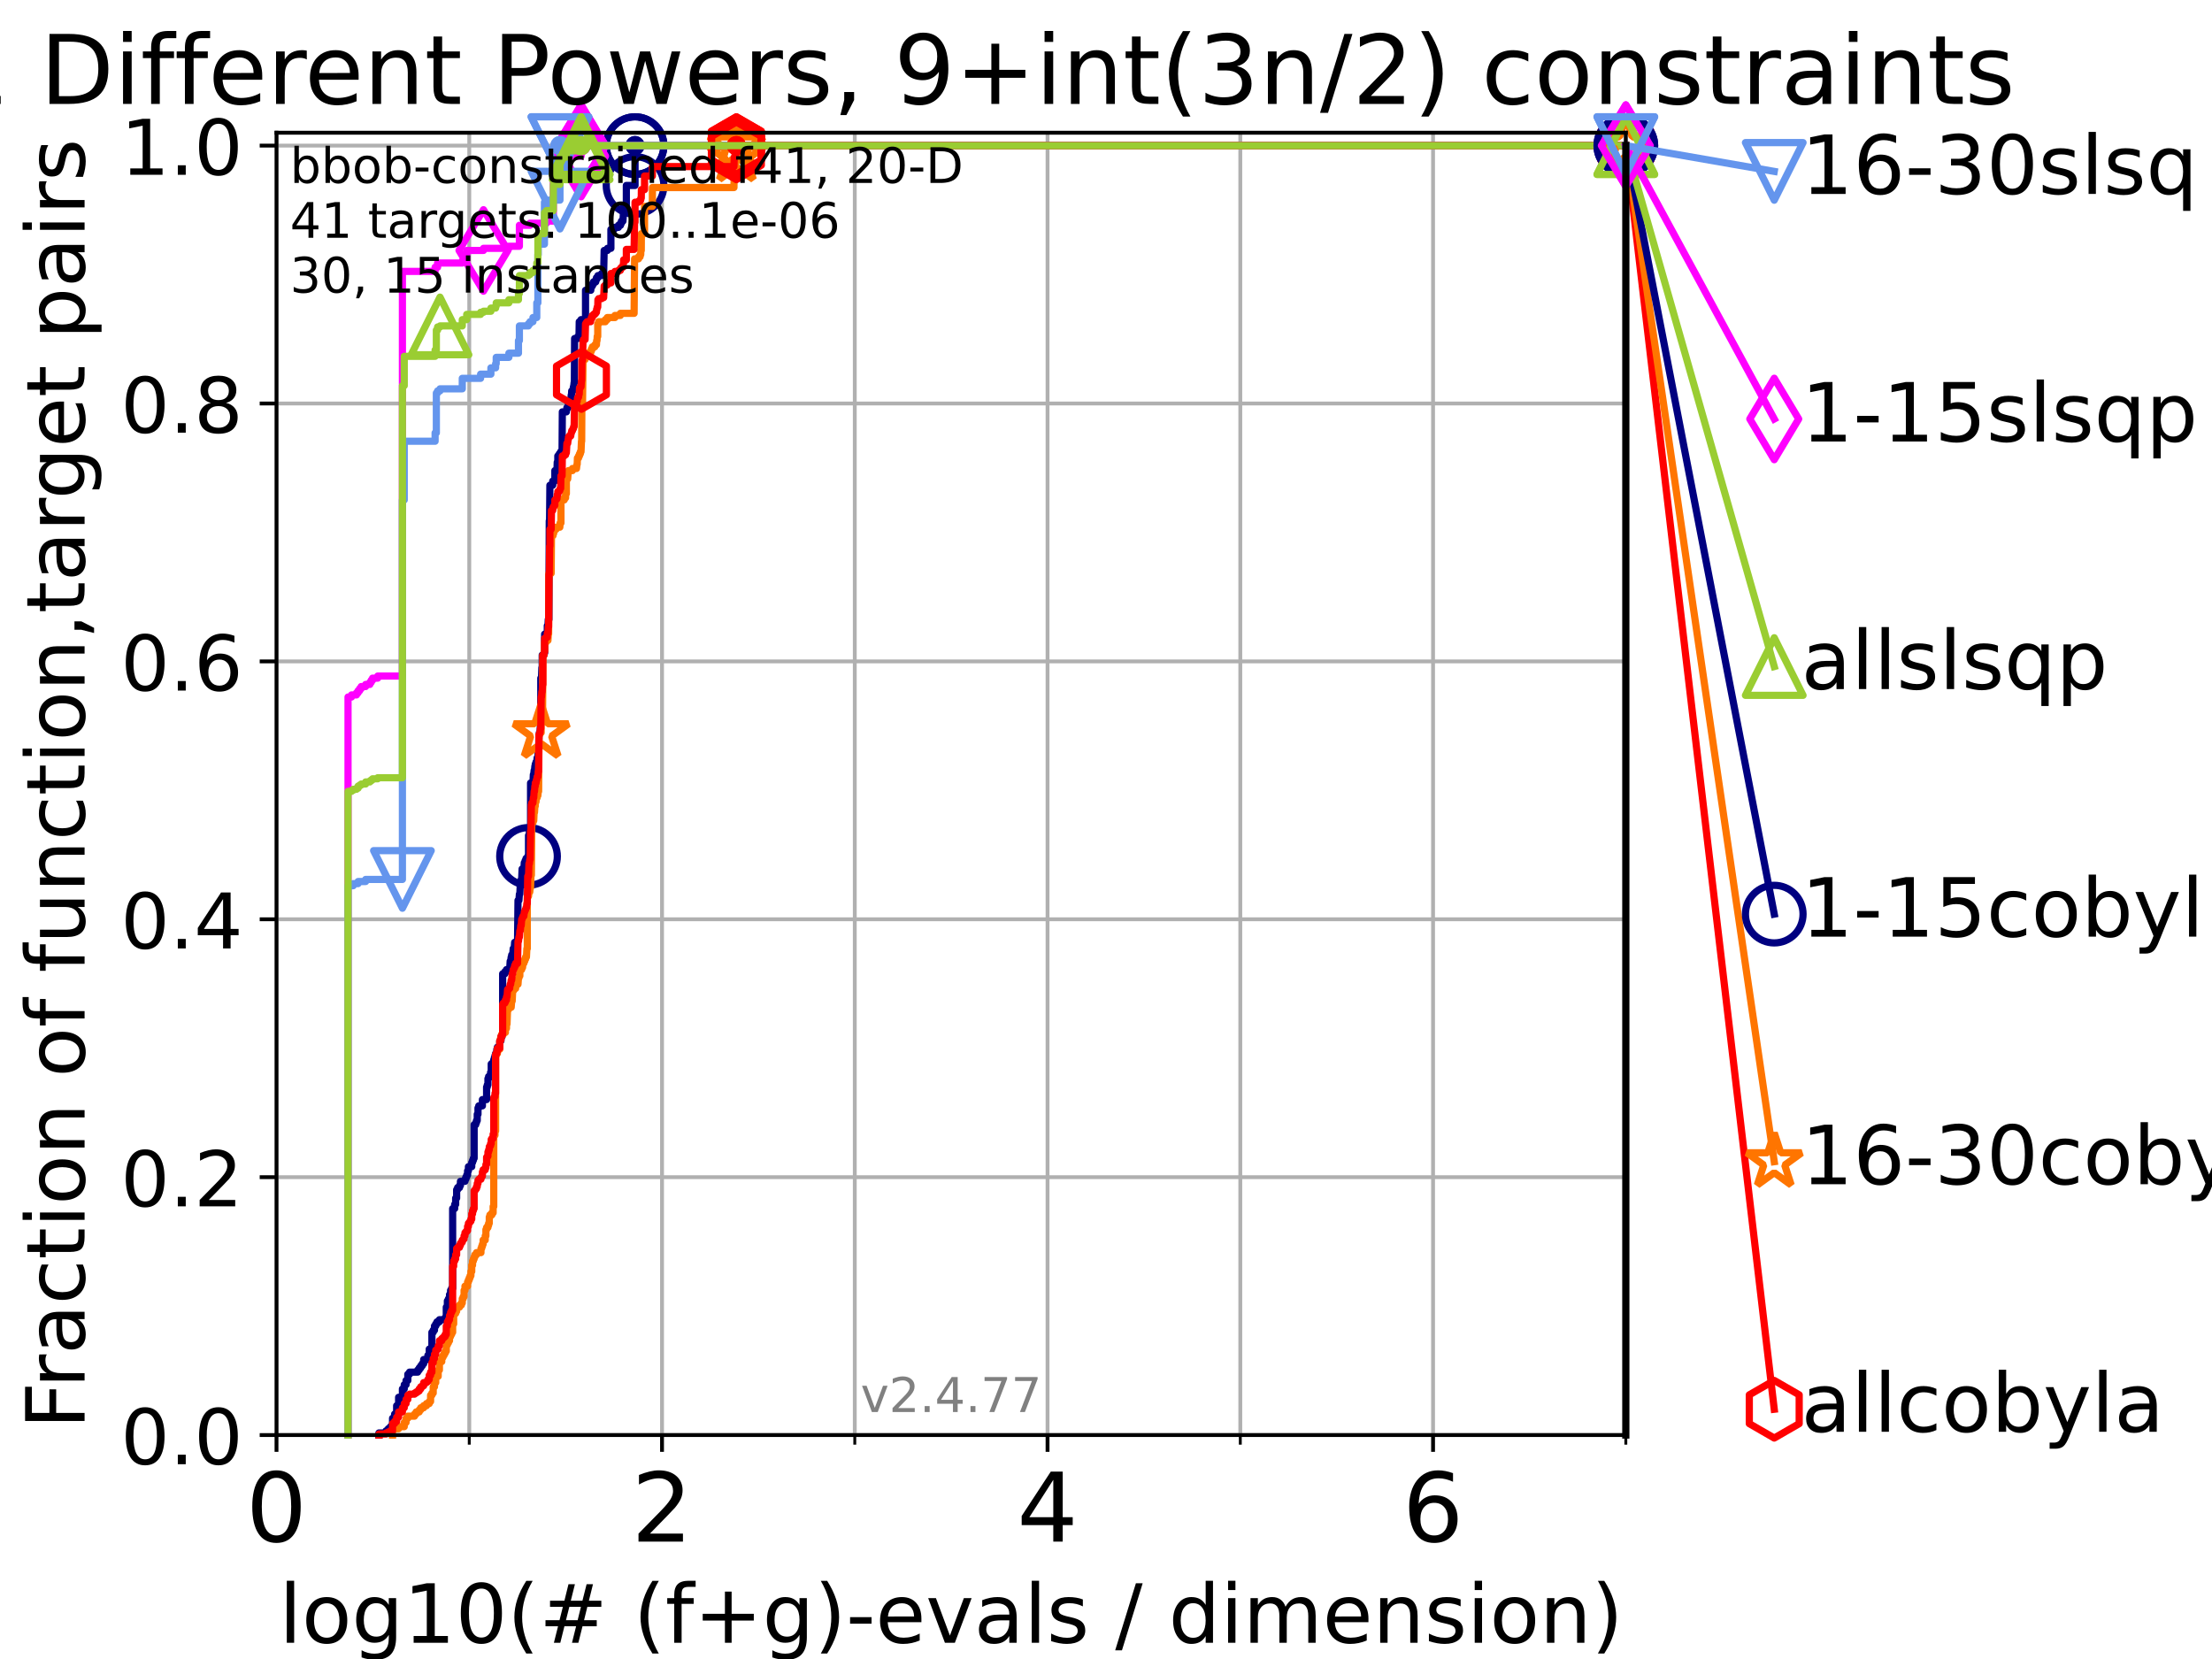 <?xml version="1.0" encoding="utf-8" standalone="no"?>
<!DOCTYPE svg PUBLIC "-//W3C//DTD SVG 1.1//EN"
  "http://www.w3.org/Graphics/SVG/1.1/DTD/svg11.dtd">
<!-- Created with matplotlib (https://matplotlib.org/) -->
<svg height="345.6pt" version="1.1" viewBox="0 0 460.8 345.6" width="460.8pt" xmlns="http://www.w3.org/2000/svg" xmlns:xlink="http://www.w3.org/1999/xlink">
 <defs>
  <style type="text/css">*{stroke-linecap:butt;stroke-linejoin:round;}</style>
 </defs>
 <g id="figure_1">
  <g id="patch_1">
   <path d="M 0 345.6 
L 460.8 345.6 
L 460.8 0 
L 0 0 
z
" style="fill:#ffffff;"/>
  </g>
  <g id="axes_1">
   <g id="patch_2">
    <path d="M 57.6 298.944 
L 338.688 298.944 
L 338.688 27.648 
L 57.6 27.648 
z
" style="fill:#ffffff;"/>
   </g>
   <g id="matplotlib.axis_1">
    <g id="xtick_1">
     <g id="line2d_1">
      <path clip-path="url(#p5b11b827d9)" d="M 57.6 298.944 
L 57.6 27.648 
" style="fill:none;stroke:#b0b0b0;stroke-linecap:square;stroke-width:0.8;"/>
     </g>
     <g id="line2d_2">
      <defs>
       <path d="M 0 0 
L 0 3.5 
" id="me19f2676bc" style="stroke:#000000;stroke-width:0.8;"/>
      </defs>
      <g>
       <use style="stroke:#000000;stroke-width:0.8;" x="57.6" xlink:href="#me19f2676bc" y="298.944"/>
      </g>
     </g>
     <g id="text_1">
      <!-- 0 -->
      <g transform="translate(51.237 321.141)scale(0.2 -0.2)">
       <defs>
        <path d="M 31.781 66.406 
Q 24.172 66.406 20.328 58.906 
Q 16.5 51.422 16.5 36.375 
Q 16.5 21.391 20.328 13.891 
Q 24.172 6.391 31.781 6.391 
Q 39.453 6.391 43.281 13.891 
Q 47.125 21.391 47.125 36.375 
Q 47.125 51.422 43.281 58.906 
Q 39.453 66.406 31.781 66.406 
z
M 31.781 74.219 
Q 44.047 74.219 50.516 64.516 
Q 56.984 54.828 56.984 36.375 
Q 56.984 17.969 50.516 8.266 
Q 44.047 -1.422 31.781 -1.422 
Q 19.531 -1.422 13.062 8.266 
Q 6.594 17.969 6.594 36.375 
Q 6.594 54.828 13.062 64.516 
Q 19.531 74.219 31.781 74.219 
z
" id="DejaVuSans-48"/>
       </defs>
       <use xlink:href="#DejaVuSans-48"/>
      </g>
     </g>
    </g>
    <g id="xtick_2">
     <g id="line2d_3">
      <path clip-path="url(#p5b11b827d9)" d="M 137.911 298.944 
L 137.911 27.648 
" style="fill:none;stroke:#b0b0b0;stroke-linecap:square;stroke-width:0.8;"/>
     </g>
     <g id="line2d_4">
      <g>
       <use style="stroke:#000000;stroke-width:0.8;" x="137.911" xlink:href="#me19f2676bc" y="298.944"/>
      </g>
     </g>
     <g id="text_2">
      <!-- 2 -->
      <g transform="translate(131.548 321.141)scale(0.2 -0.2)">
       <defs>
        <path d="M 19.188 8.297 
L 53.609 8.297 
L 53.609 0 
L 7.328 0 
L 7.328 8.297 
Q 12.938 14.109 22.625 23.891 
Q 32.328 33.688 34.812 36.531 
Q 39.547 41.844 41.422 45.531 
Q 43.312 49.219 43.312 52.781 
Q 43.312 58.594 39.234 62.25 
Q 35.156 65.922 28.609 65.922 
Q 23.969 65.922 18.812 64.312 
Q 13.672 62.703 7.812 59.422 
L 7.812 69.391 
Q 13.766 71.781 18.938 73 
Q 24.125 74.219 28.422 74.219 
Q 39.75 74.219 46.484 68.547 
Q 53.219 62.891 53.219 53.422 
Q 53.219 48.922 51.531 44.891 
Q 49.859 40.875 45.406 35.406 
Q 44.188 33.984 37.641 27.219 
Q 31.109 20.453 19.188 8.297 
z
" id="DejaVuSans-50"/>
       </defs>
       <use xlink:href="#DejaVuSans-50"/>
      </g>
     </g>
    </g>
    <g id="xtick_3">
     <g id="line2d_5">
      <path clip-path="url(#p5b11b827d9)" d="M 218.222 298.944 
L 218.222 27.648 
" style="fill:none;stroke:#b0b0b0;stroke-linecap:square;stroke-width:0.8;"/>
     </g>
     <g id="line2d_6">
      <g>
       <use style="stroke:#000000;stroke-width:0.8;" x="218.222" xlink:href="#me19f2676bc" y="298.944"/>
      </g>
     </g>
     <g id="text_3">
      <!-- 4 -->
      <g transform="translate(211.859 321.141)scale(0.2 -0.2)">
       <defs>
        <path d="M 37.797 64.312 
L 12.891 25.391 
L 37.797 25.391 
z
M 35.203 72.906 
L 47.609 72.906 
L 47.609 25.391 
L 58.016 25.391 
L 58.016 17.188 
L 47.609 17.188 
L 47.609 0 
L 37.797 0 
L 37.797 17.188 
L 4.891 17.188 
L 4.891 26.703 
z
" id="DejaVuSans-52"/>
       </defs>
       <use xlink:href="#DejaVuSans-52"/>
      </g>
     </g>
    </g>
    <g id="xtick_4">
     <g id="line2d_7">
      <path clip-path="url(#p5b11b827d9)" d="M 298.533 298.944 
L 298.533 27.648 
" style="fill:none;stroke:#b0b0b0;stroke-linecap:square;stroke-width:0.8;"/>
     </g>
     <g id="line2d_8">
      <g>
       <use style="stroke:#000000;stroke-width:0.8;" x="298.533" xlink:href="#me19f2676bc" y="298.944"/>
      </g>
     </g>
     <g id="text_4">
      <!-- 6 -->
      <g transform="translate(292.17 321.141)scale(0.2 -0.2)">
       <defs>
        <path d="M 33.016 40.375 
Q 26.375 40.375 22.484 35.828 
Q 18.609 31.297 18.609 23.391 
Q 18.609 15.531 22.484 10.953 
Q 26.375 6.391 33.016 6.391 
Q 39.656 6.391 43.531 10.953 
Q 47.406 15.531 47.406 23.391 
Q 47.406 31.297 43.531 35.828 
Q 39.656 40.375 33.016 40.375 
z
M 52.594 71.297 
L 52.594 62.312 
Q 48.875 64.062 45.094 64.984 
Q 41.312 65.922 37.594 65.922 
Q 27.828 65.922 22.672 59.328 
Q 17.531 52.734 16.797 39.406 
Q 19.672 43.656 24.016 45.922 
Q 28.375 48.188 33.594 48.188 
Q 44.578 48.188 50.953 41.516 
Q 57.328 34.859 57.328 23.391 
Q 57.328 12.156 50.688 5.359 
Q 44.047 -1.422 33.016 -1.422 
Q 20.359 -1.422 13.672 8.266 
Q 6.984 17.969 6.984 36.375 
Q 6.984 53.656 15.188 63.938 
Q 23.391 74.219 37.203 74.219 
Q 40.922 74.219 44.703 73.484 
Q 48.484 72.75 52.594 71.297 
z
" id="DejaVuSans-54"/>
       </defs>
       <use xlink:href="#DejaVuSans-54"/>
      </g>
     </g>
    </g>
    <g id="xtick_5">
     <g id="line2d_9">
      <path clip-path="url(#p5b11b827d9)" d="M 97.755 298.944 
L 97.755 27.648 
" style="fill:none;stroke:#b0b0b0;stroke-linecap:square;stroke-width:0.8;"/>
     </g>
     <g id="line2d_10">
      <defs>
       <path d="M 0 0 
L 0 2 
" id="m2439418494" style="stroke:#000000;stroke-width:0.6;"/>
      </defs>
      <g>
       <use style="stroke:#000000;stroke-width:0.6;" x="97.755" xlink:href="#m2439418494" y="298.944"/>
      </g>
     </g>
    </g>
    <g id="xtick_6">
     <g id="line2d_11">
      <path clip-path="url(#p5b11b827d9)" d="M 178.066 298.944 
L 178.066 27.648 
" style="fill:none;stroke:#b0b0b0;stroke-linecap:square;stroke-width:0.8;"/>
     </g>
     <g id="line2d_12">
      <g>
       <use style="stroke:#000000;stroke-width:0.6;" x="178.066" xlink:href="#m2439418494" y="298.944"/>
      </g>
     </g>
    </g>
    <g id="xtick_7">
     <g id="line2d_13">
      <path clip-path="url(#p5b11b827d9)" d="M 258.377 298.944 
L 258.377 27.648 
" style="fill:none;stroke:#b0b0b0;stroke-linecap:square;stroke-width:0.8;"/>
     </g>
     <g id="line2d_14">
      <g>
       <use style="stroke:#000000;stroke-width:0.6;" x="258.377" xlink:href="#m2439418494" y="298.944"/>
      </g>
     </g>
    </g>
    <g id="xtick_8">
     <g id="line2d_15">
      <path clip-path="url(#p5b11b827d9)" d="M 338.688 298.944 
L 338.688 27.648 
" style="fill:none;stroke:#b0b0b0;stroke-linecap:square;stroke-width:0.8;"/>
     </g>
     <g id="line2d_16">
      <g>
       <use style="stroke:#000000;stroke-width:0.6;" x="338.688" xlink:href="#m2439418494" y="298.944"/>
      </g>
     </g>
    </g>
    <g id="text_5">
     <!-- log10(# (f+g)-evals / dimension) -->
     <g transform="translate(58.145 342.218)scale(0.17 -0.17)">
      <defs>
       <path d="M 9.422 75.984 
L 18.406 75.984 
L 18.406 0 
L 9.422 0 
z
" id="DejaVuSans-108"/>
       <path d="M 30.609 48.391 
Q 23.391 48.391 19.188 42.75 
Q 14.984 37.109 14.984 27.297 
Q 14.984 17.484 19.156 11.844 
Q 23.344 6.203 30.609 6.203 
Q 37.797 6.203 41.984 11.859 
Q 46.188 17.531 46.188 27.297 
Q 46.188 37.016 41.984 42.703 
Q 37.797 48.391 30.609 48.391 
z
M 30.609 56 
Q 42.328 56 49.016 48.375 
Q 55.719 40.766 55.719 27.297 
Q 55.719 13.875 49.016 6.219 
Q 42.328 -1.422 30.609 -1.422 
Q 18.844 -1.422 12.172 6.219 
Q 5.516 13.875 5.516 27.297 
Q 5.516 40.766 12.172 48.375 
Q 18.844 56 30.609 56 
z
" id="DejaVuSans-111"/>
       <path d="M 45.406 27.984 
Q 45.406 37.75 41.375 43.109 
Q 37.359 48.484 30.078 48.484 
Q 22.859 48.484 18.828 43.109 
Q 14.797 37.75 14.797 27.984 
Q 14.797 18.266 18.828 12.891 
Q 22.859 7.516 30.078 7.516 
Q 37.359 7.516 41.375 12.891 
Q 45.406 18.266 45.406 27.984 
z
M 54.391 6.781 
Q 54.391 -7.172 48.188 -13.984 
Q 42 -20.797 29.203 -20.797 
Q 24.469 -20.797 20.266 -20.094 
Q 16.062 -19.391 12.109 -17.922 
L 12.109 -9.188 
Q 16.062 -11.328 19.922 -12.344 
Q 23.781 -13.375 27.781 -13.375 
Q 36.625 -13.375 41.016 -8.766 
Q 45.406 -4.156 45.406 5.172 
L 45.406 9.625 
Q 42.625 4.781 38.281 2.391 
Q 33.938 0 27.875 0 
Q 17.828 0 11.672 7.656 
Q 5.516 15.328 5.516 27.984 
Q 5.516 40.672 11.672 48.328 
Q 17.828 56 27.875 56 
Q 33.938 56 38.281 53.609 
Q 42.625 51.219 45.406 46.391 
L 45.406 54.688 
L 54.391 54.688 
z
" id="DejaVuSans-103"/>
       <path d="M 12.406 8.297 
L 28.516 8.297 
L 28.516 63.922 
L 10.984 60.406 
L 10.984 69.391 
L 28.422 72.906 
L 38.281 72.906 
L 38.281 8.297 
L 54.391 8.297 
L 54.391 0 
L 12.406 0 
z
" id="DejaVuSans-49"/>
       <path d="M 31 75.875 
Q 24.469 64.656 21.281 53.656 
Q 18.109 42.672 18.109 31.391 
Q 18.109 20.125 21.312 9.062 
Q 24.516 -2 31 -13.188 
L 23.188 -13.188 
Q 15.875 -1.703 12.234 9.375 
Q 8.594 20.453 8.594 31.391 
Q 8.594 42.281 12.203 53.312 
Q 15.828 64.359 23.188 75.875 
z
" id="DejaVuSans-40"/>
       <path d="M 51.125 44 
L 36.922 44 
L 32.812 27.688 
L 47.125 27.688 
z
M 43.797 71.781 
L 38.719 51.516 
L 52.984 51.516 
L 58.109 71.781 
L 65.922 71.781 
L 60.891 51.516 
L 76.125 51.516 
L 76.125 44 
L 58.984 44 
L 54.984 27.688 
L 70.516 27.688 
L 70.516 20.219 
L 53.078 20.219 
L 48 0 
L 40.188 0 
L 45.219 20.219 
L 30.906 20.219 
L 25.875 0 
L 18.016 0 
L 23.094 20.219 
L 7.719 20.219 
L 7.719 27.688 
L 24.906 27.688 
L 29 44 
L 13.281 44 
L 13.281 51.516 
L 30.906 51.516 
L 35.891 71.781 
z
" id="DejaVuSans-35"/>
       <path id="DejaVuSans-32"/>
       <path d="M 37.109 75.984 
L 37.109 68.5 
L 28.516 68.5 
Q 23.688 68.5 21.797 66.547 
Q 19.922 64.594 19.922 59.516 
L 19.922 54.688 
L 34.719 54.688 
L 34.719 47.703 
L 19.922 47.703 
L 19.922 0 
L 10.891 0 
L 10.891 47.703 
L 2.297 47.703 
L 2.297 54.688 
L 10.891 54.688 
L 10.891 58.5 
Q 10.891 67.625 15.141 71.797 
Q 19.391 75.984 28.609 75.984 
z
" id="DejaVuSans-102"/>
       <path d="M 46 62.703 
L 46 35.5 
L 73.188 35.5 
L 73.188 27.203 
L 46 27.203 
L 46 0 
L 37.797 0 
L 37.797 27.203 
L 10.594 27.203 
L 10.594 35.5 
L 37.797 35.5 
L 37.797 62.703 
z
" id="DejaVuSans-43"/>
       <path d="M 8.016 75.875 
L 15.828 75.875 
Q 23.141 64.359 26.781 53.312 
Q 30.422 42.281 30.422 31.391 
Q 30.422 20.453 26.781 9.375 
Q 23.141 -1.703 15.828 -13.188 
L 8.016 -13.188 
Q 14.5 -2 17.703 9.062 
Q 20.906 20.125 20.906 31.391 
Q 20.906 42.672 17.703 53.656 
Q 14.5 64.656 8.016 75.875 
z
" id="DejaVuSans-41"/>
       <path d="M 4.891 31.391 
L 31.203 31.391 
L 31.203 23.391 
L 4.891 23.391 
z
" id="DejaVuSans-45"/>
       <path d="M 56.203 29.594 
L 56.203 25.203 
L 14.891 25.203 
Q 15.484 15.922 20.484 11.062 
Q 25.484 6.203 34.422 6.203 
Q 39.594 6.203 44.453 7.469 
Q 49.312 8.734 54.109 11.281 
L 54.109 2.781 
Q 49.266 0.734 44.188 -0.344 
Q 39.109 -1.422 33.891 -1.422 
Q 20.797 -1.422 13.156 6.188 
Q 5.516 13.812 5.516 26.812 
Q 5.516 40.234 12.766 48.109 
Q 20.016 56 32.328 56 
Q 43.359 56 49.781 48.891 
Q 56.203 41.797 56.203 29.594 
z
M 47.219 32.234 
Q 47.125 39.594 43.094 43.984 
Q 39.062 48.391 32.422 48.391 
Q 24.906 48.391 20.391 44.141 
Q 15.875 39.891 15.188 32.172 
z
" id="DejaVuSans-101"/>
       <path d="M 2.984 54.688 
L 12.5 54.688 
L 29.594 8.797 
L 46.688 54.688 
L 56.203 54.688 
L 35.688 0 
L 23.484 0 
z
" id="DejaVuSans-118"/>
       <path d="M 34.281 27.484 
Q 23.391 27.484 19.188 25 
Q 14.984 22.516 14.984 16.5 
Q 14.984 11.719 18.141 8.906 
Q 21.297 6.109 26.703 6.109 
Q 34.188 6.109 38.703 11.406 
Q 43.219 16.703 43.219 25.484 
L 43.219 27.484 
z
M 52.203 31.203 
L 52.203 0 
L 43.219 0 
L 43.219 8.297 
Q 40.141 3.328 35.547 0.953 
Q 30.953 -1.422 24.312 -1.422 
Q 15.922 -1.422 10.953 3.297 
Q 6 8.016 6 15.922 
Q 6 25.141 12.172 29.828 
Q 18.359 34.516 30.609 34.516 
L 43.219 34.516 
L 43.219 35.406 
Q 43.219 41.609 39.141 45 
Q 35.062 48.391 27.688 48.391 
Q 23 48.391 18.547 47.266 
Q 14.109 46.141 10.016 43.891 
L 10.016 52.203 
Q 14.938 54.109 19.578 55.047 
Q 24.219 56 28.609 56 
Q 40.484 56 46.344 49.844 
Q 52.203 43.703 52.203 31.203 
z
" id="DejaVuSans-97"/>
       <path d="M 44.281 53.078 
L 44.281 44.578 
Q 40.484 46.531 36.375 47.5 
Q 32.281 48.484 27.875 48.484 
Q 21.188 48.484 17.844 46.438 
Q 14.5 44.391 14.5 40.281 
Q 14.5 37.156 16.891 35.375 
Q 19.281 33.594 26.516 31.984 
L 29.594 31.297 
Q 39.156 29.25 43.188 25.516 
Q 47.219 21.781 47.219 15.094 
Q 47.219 7.469 41.188 3.016 
Q 35.156 -1.422 24.609 -1.422 
Q 20.219 -1.422 15.453 -0.562 
Q 10.688 0.297 5.422 2 
L 5.422 11.281 
Q 10.406 8.688 15.234 7.391 
Q 20.062 6.109 24.812 6.109 
Q 31.156 6.109 34.562 8.281 
Q 37.984 10.453 37.984 14.406 
Q 37.984 18.062 35.516 20.016 
Q 33.062 21.969 24.703 23.781 
L 21.578 24.516 
Q 13.234 26.266 9.516 29.906 
Q 5.812 33.547 5.812 39.891 
Q 5.812 47.609 11.281 51.797 
Q 16.75 56 26.812 56 
Q 31.781 56 36.172 55.266 
Q 40.578 54.547 44.281 53.078 
z
" id="DejaVuSans-115"/>
       <path d="M 25.391 72.906 
L 33.688 72.906 
L 8.297 -9.281 
L 0 -9.281 
z
" id="DejaVuSans-47"/>
       <path d="M 45.406 46.391 
L 45.406 75.984 
L 54.391 75.984 
L 54.391 0 
L 45.406 0 
L 45.406 8.203 
Q 42.578 3.328 38.25 0.953 
Q 33.938 -1.422 27.875 -1.422 
Q 17.969 -1.422 11.734 6.484 
Q 5.516 14.406 5.516 27.297 
Q 5.516 40.188 11.734 48.094 
Q 17.969 56 27.875 56 
Q 33.938 56 38.25 53.625 
Q 42.578 51.266 45.406 46.391 
z
M 14.797 27.297 
Q 14.797 17.391 18.875 11.75 
Q 22.953 6.109 30.078 6.109 
Q 37.203 6.109 41.297 11.75 
Q 45.406 17.391 45.406 27.297 
Q 45.406 37.203 41.297 42.844 
Q 37.203 48.484 30.078 48.484 
Q 22.953 48.484 18.875 42.844 
Q 14.797 37.203 14.797 27.297 
z
" id="DejaVuSans-100"/>
       <path d="M 9.422 54.688 
L 18.406 54.688 
L 18.406 0 
L 9.422 0 
z
M 9.422 75.984 
L 18.406 75.984 
L 18.406 64.594 
L 9.422 64.594 
z
" id="DejaVuSans-105"/>
       <path d="M 52 44.188 
Q 55.375 50.25 60.062 53.125 
Q 64.75 56 71.094 56 
Q 79.641 56 84.281 50.016 
Q 88.922 44.047 88.922 33.016 
L 88.922 0 
L 79.891 0 
L 79.891 32.719 
Q 79.891 40.578 77.094 44.375 
Q 74.312 48.188 68.609 48.188 
Q 61.625 48.188 57.562 43.547 
Q 53.516 38.922 53.516 30.906 
L 53.516 0 
L 44.484 0 
L 44.484 32.719 
Q 44.484 40.625 41.703 44.406 
Q 38.922 48.188 33.109 48.188 
Q 26.219 48.188 22.156 43.531 
Q 18.109 38.875 18.109 30.906 
L 18.109 0 
L 9.078 0 
L 9.078 54.688 
L 18.109 54.688 
L 18.109 46.188 
Q 21.188 51.219 25.484 53.609 
Q 29.781 56 35.688 56 
Q 41.656 56 45.828 52.969 
Q 50 49.953 52 44.188 
z
" id="DejaVuSans-109"/>
       <path d="M 54.891 33.016 
L 54.891 0 
L 45.906 0 
L 45.906 32.719 
Q 45.906 40.484 42.875 44.328 
Q 39.844 48.188 33.797 48.188 
Q 26.516 48.188 22.312 43.547 
Q 18.109 38.922 18.109 30.906 
L 18.109 0 
L 9.078 0 
L 9.078 54.688 
L 18.109 54.688 
L 18.109 46.188 
Q 21.344 51.125 25.703 53.562 
Q 30.078 56 35.797 56 
Q 45.219 56 50.047 50.172 
Q 54.891 44.344 54.891 33.016 
z
" id="DejaVuSans-110"/>
      </defs>
      <use xlink:href="#DejaVuSans-108"/>
      <use x="27.783" xlink:href="#DejaVuSans-111"/>
      <use x="88.965" xlink:href="#DejaVuSans-103"/>
      <use x="152.441" xlink:href="#DejaVuSans-49"/>
      <use x="216.064" xlink:href="#DejaVuSans-48"/>
      <use x="279.688" xlink:href="#DejaVuSans-40"/>
      <use x="318.701" xlink:href="#DejaVuSans-35"/>
      <use x="402.49" xlink:href="#DejaVuSans-32"/>
      <use x="434.277" xlink:href="#DejaVuSans-40"/>
      <use x="473.291" xlink:href="#DejaVuSans-102"/>
      <use x="508.496" xlink:href="#DejaVuSans-43"/>
      <use x="592.285" xlink:href="#DejaVuSans-103"/>
      <use x="655.762" xlink:href="#DejaVuSans-41"/>
      <use x="694.775" xlink:href="#DejaVuSans-45"/>
      <use x="730.859" xlink:href="#DejaVuSans-101"/>
      <use x="792.383" xlink:href="#DejaVuSans-118"/>
      <use x="851.562" xlink:href="#DejaVuSans-97"/>
      <use x="912.842" xlink:href="#DejaVuSans-108"/>
      <use x="940.625" xlink:href="#DejaVuSans-115"/>
      <use x="992.725" xlink:href="#DejaVuSans-32"/>
      <use x="1024.512" xlink:href="#DejaVuSans-47"/>
      <use x="1058.203" xlink:href="#DejaVuSans-32"/>
      <use x="1089.99" xlink:href="#DejaVuSans-100"/>
      <use x="1153.467" xlink:href="#DejaVuSans-105"/>
      <use x="1181.25" xlink:href="#DejaVuSans-109"/>
      <use x="1278.662" xlink:href="#DejaVuSans-101"/>
      <use x="1340.186" xlink:href="#DejaVuSans-110"/>
      <use x="1403.564" xlink:href="#DejaVuSans-115"/>
      <use x="1455.664" xlink:href="#DejaVuSans-105"/>
      <use x="1483.447" xlink:href="#DejaVuSans-111"/>
      <use x="1544.629" xlink:href="#DejaVuSans-110"/>
      <use x="1608.008" xlink:href="#DejaVuSans-41"/>
     </g>
    </g>
   </g>
   <g id="matplotlib.axis_2">
    <g id="ytick_1">
     <g id="line2d_17">
      <path clip-path="url(#p5b11b827d9)" d="M 57.6 298.944 
L 338.688 298.944 
" style="fill:none;stroke:#b0b0b0;stroke-linecap:square;stroke-width:0.8;"/>
     </g>
     <g id="line2d_18">
      <defs>
       <path d="M 0 0 
L -3.5 0 
" id="m30cffe0bed" style="stroke:#000000;stroke-width:0.8;"/>
      </defs>
      <g>
       <use style="stroke:#000000;stroke-width:0.8;" x="57.6" xlink:href="#m30cffe0bed" y="298.944"/>
      </g>
     </g>
     <g id="text_6">
      <!-- 0.0 -->
      <g transform="translate(25.155 305.023)scale(0.16 -0.16)">
       <defs>
        <path d="M 10.688 12.406 
L 21 12.406 
L 21 0 
L 10.688 0 
z
" id="DejaVuSans-46"/>
       </defs>
       <use xlink:href="#DejaVuSans-48"/>
       <use x="63.623" xlink:href="#DejaVuSans-46"/>
       <use x="95.41" xlink:href="#DejaVuSans-48"/>
      </g>
     </g>
    </g>
    <g id="ytick_2">
     <g id="line2d_19">
      <path clip-path="url(#p5b11b827d9)" d="M 57.6 245.222 
L 338.688 245.222 
" style="fill:none;stroke:#b0b0b0;stroke-linecap:square;stroke-width:0.8;"/>
     </g>
     <g id="line2d_20">
      <g>
       <use style="stroke:#000000;stroke-width:0.8;" x="57.6" xlink:href="#m30cffe0bed" y="245.222"/>
      </g>
     </g>
     <g id="text_7">
      <!-- 0.2 -->
      <g transform="translate(25.155 251.301)scale(0.16 -0.16)">
       <use xlink:href="#DejaVuSans-48"/>
       <use x="63.623" xlink:href="#DejaVuSans-46"/>
       <use x="95.41" xlink:href="#DejaVuSans-50"/>
      </g>
     </g>
    </g>
    <g id="ytick_3">
     <g id="line2d_21">
      <path clip-path="url(#p5b11b827d9)" d="M 57.6 191.5 
L 338.688 191.5 
" style="fill:none;stroke:#b0b0b0;stroke-linecap:square;stroke-width:0.8;"/>
     </g>
     <g id="line2d_22">
      <g>
       <use style="stroke:#000000;stroke-width:0.8;" x="57.6" xlink:href="#m30cffe0bed" y="191.5"/>
      </g>
     </g>
     <g id="text_8">
      <!-- 0.4 -->
      <g transform="translate(25.155 197.579)scale(0.16 -0.16)">
       <use xlink:href="#DejaVuSans-48"/>
       <use x="63.623" xlink:href="#DejaVuSans-46"/>
       <use x="95.41" xlink:href="#DejaVuSans-52"/>
      </g>
     </g>
    </g>
    <g id="ytick_4">
     <g id="line2d_23">
      <path clip-path="url(#p5b11b827d9)" d="M 57.6 137.778 
L 338.688 137.778 
" style="fill:none;stroke:#b0b0b0;stroke-linecap:square;stroke-width:0.8;"/>
     </g>
     <g id="line2d_24">
      <g>
       <use style="stroke:#000000;stroke-width:0.8;" x="57.6" xlink:href="#m30cffe0bed" y="137.778"/>
      </g>
     </g>
     <g id="text_9">
      <!-- 0.6 -->
      <g transform="translate(25.155 143.857)scale(0.16 -0.16)">
       <use xlink:href="#DejaVuSans-48"/>
       <use x="63.623" xlink:href="#DejaVuSans-46"/>
       <use x="95.41" xlink:href="#DejaVuSans-54"/>
      </g>
     </g>
    </g>
    <g id="ytick_5">
     <g id="line2d_25">
      <path clip-path="url(#p5b11b827d9)" d="M 57.6 84.056 
L 338.688 84.056 
" style="fill:none;stroke:#b0b0b0;stroke-linecap:square;stroke-width:0.8;"/>
     </g>
     <g id="line2d_26">
      <g>
       <use style="stroke:#000000;stroke-width:0.8;" x="57.6" xlink:href="#m30cffe0bed" y="84.056"/>
      </g>
     </g>
     <g id="text_10">
      <!-- 0.8 -->
      <g transform="translate(25.155 90.135)scale(0.16 -0.16)">
       <defs>
        <path d="M 31.781 34.625 
Q 24.75 34.625 20.719 30.859 
Q 16.703 27.094 16.703 20.516 
Q 16.703 13.922 20.719 10.156 
Q 24.75 6.391 31.781 6.391 
Q 38.812 6.391 42.859 10.172 
Q 46.922 13.969 46.922 20.516 
Q 46.922 27.094 42.891 30.859 
Q 38.875 34.625 31.781 34.625 
z
M 21.922 38.812 
Q 15.578 40.375 12.031 44.719 
Q 8.5 49.078 8.5 55.328 
Q 8.5 64.062 14.719 69.141 
Q 20.953 74.219 31.781 74.219 
Q 42.672 74.219 48.875 69.141 
Q 55.078 64.062 55.078 55.328 
Q 55.078 49.078 51.531 44.719 
Q 48 40.375 41.703 38.812 
Q 48.828 37.156 52.797 32.312 
Q 56.781 27.484 56.781 20.516 
Q 56.781 9.906 50.312 4.234 
Q 43.844 -1.422 31.781 -1.422 
Q 19.734 -1.422 13.25 4.234 
Q 6.781 9.906 6.781 20.516 
Q 6.781 27.484 10.781 32.312 
Q 14.797 37.156 21.922 38.812 
z
M 18.312 54.391 
Q 18.312 48.734 21.844 45.562 
Q 25.391 42.391 31.781 42.391 
Q 38.141 42.391 41.719 45.562 
Q 45.312 48.734 45.312 54.391 
Q 45.312 60.062 41.719 63.234 
Q 38.141 66.406 31.781 66.406 
Q 25.391 66.406 21.844 63.234 
Q 18.312 60.062 18.312 54.391 
z
" id="DejaVuSans-56"/>
       </defs>
       <use xlink:href="#DejaVuSans-48"/>
       <use x="63.623" xlink:href="#DejaVuSans-46"/>
       <use x="95.41" xlink:href="#DejaVuSans-56"/>
      </g>
     </g>
    </g>
    <g id="ytick_6">
     <g id="line2d_27">
      <path clip-path="url(#p5b11b827d9)" d="M 57.6 30.334 
L 338.688 30.334 
" style="fill:none;stroke:#b0b0b0;stroke-linecap:square;stroke-width:0.8;"/>
     </g>
     <g id="line2d_28">
      <g>
       <use style="stroke:#000000;stroke-width:0.8;" x="57.6" xlink:href="#m30cffe0bed" y="30.334"/>
      </g>
     </g>
     <g id="text_11">
      <!-- 1.0 -->
      <g transform="translate(25.155 36.413)scale(0.16 -0.16)">
       <use xlink:href="#DejaVuSans-49"/>
       <use x="63.623" xlink:href="#DejaVuSans-46"/>
       <use x="95.41" xlink:href="#DejaVuSans-48"/>
      </g>
     </g>
    </g>
    <g id="text_12">
     <!-- Fraction of function,target pairs -->
     <g transform="translate(17.62 297.681)rotate(-90)scale(0.17 -0.17)">
      <defs>
       <path d="M 9.812 72.906 
L 51.703 72.906 
L 51.703 64.594 
L 19.672 64.594 
L 19.672 43.109 
L 48.578 43.109 
L 48.578 34.812 
L 19.672 34.812 
L 19.672 0 
L 9.812 0 
z
" id="DejaVuSans-70"/>
       <path d="M 41.109 46.297 
Q 39.594 47.172 37.812 47.578 
Q 36.031 48 33.891 48 
Q 26.266 48 22.188 43.047 
Q 18.109 38.094 18.109 28.812 
L 18.109 0 
L 9.078 0 
L 9.078 54.688 
L 18.109 54.688 
L 18.109 46.188 
Q 20.953 51.172 25.484 53.578 
Q 30.031 56 36.531 56 
Q 37.453 56 38.578 55.875 
Q 39.703 55.766 41.062 55.516 
z
" id="DejaVuSans-114"/>
       <path d="M 48.781 52.594 
L 48.781 44.188 
Q 44.969 46.297 41.141 47.344 
Q 37.312 48.391 33.406 48.391 
Q 24.656 48.391 19.812 42.844 
Q 14.984 37.312 14.984 27.297 
Q 14.984 17.281 19.812 11.734 
Q 24.656 6.203 33.406 6.203 
Q 37.312 6.203 41.141 7.25 
Q 44.969 8.297 48.781 10.406 
L 48.781 2.094 
Q 45.016 0.344 40.984 -0.531 
Q 36.969 -1.422 32.422 -1.422 
Q 20.062 -1.422 12.781 6.344 
Q 5.516 14.109 5.516 27.297 
Q 5.516 40.672 12.859 48.328 
Q 20.219 56 33.016 56 
Q 37.156 56 41.109 55.141 
Q 45.062 54.297 48.781 52.594 
z
" id="DejaVuSans-99"/>
       <path d="M 18.312 70.219 
L 18.312 54.688 
L 36.812 54.688 
L 36.812 47.703 
L 18.312 47.703 
L 18.312 18.016 
Q 18.312 11.328 20.141 9.422 
Q 21.969 7.516 27.594 7.516 
L 36.812 7.516 
L 36.812 0 
L 27.594 0 
Q 17.188 0 13.234 3.875 
Q 9.281 7.766 9.281 18.016 
L 9.281 47.703 
L 2.688 47.703 
L 2.688 54.688 
L 9.281 54.688 
L 9.281 70.219 
z
" id="DejaVuSans-116"/>
       <path d="M 8.5 21.578 
L 8.5 54.688 
L 17.484 54.688 
L 17.484 21.922 
Q 17.484 14.156 20.5 10.266 
Q 23.531 6.391 29.594 6.391 
Q 36.859 6.391 41.078 11.031 
Q 45.312 15.672 45.312 23.688 
L 45.312 54.688 
L 54.297 54.688 
L 54.297 0 
L 45.312 0 
L 45.312 8.406 
Q 42.047 3.422 37.719 1 
Q 33.406 -1.422 27.688 -1.422 
Q 18.266 -1.422 13.375 4.438 
Q 8.5 10.297 8.5 21.578 
z
M 31.109 56 
z
" id="DejaVuSans-117"/>
       <path d="M 11.719 12.406 
L 22.016 12.406 
L 22.016 4 
L 14.016 -11.625 
L 7.719 -11.625 
L 11.719 4 
z
" id="DejaVuSans-44"/>
       <path d="M 18.109 8.203 
L 18.109 -20.797 
L 9.078 -20.797 
L 9.078 54.688 
L 18.109 54.688 
L 18.109 46.391 
Q 20.953 51.266 25.266 53.625 
Q 29.594 56 35.594 56 
Q 45.562 56 51.781 48.094 
Q 58.016 40.188 58.016 27.297 
Q 58.016 14.406 51.781 6.484 
Q 45.562 -1.422 35.594 -1.422 
Q 29.594 -1.422 25.266 0.953 
Q 20.953 3.328 18.109 8.203 
z
M 48.688 27.297 
Q 48.688 37.203 44.609 42.844 
Q 40.531 48.484 33.406 48.484 
Q 26.266 48.484 22.188 42.844 
Q 18.109 37.203 18.109 27.297 
Q 18.109 17.391 22.188 11.75 
Q 26.266 6.109 33.406 6.109 
Q 40.531 6.109 44.609 11.75 
Q 48.688 17.391 48.688 27.297 
z
" id="DejaVuSans-112"/>
      </defs>
      <use xlink:href="#DejaVuSans-70"/>
      <use x="50.27" xlink:href="#DejaVuSans-114"/>
      <use x="91.383" xlink:href="#DejaVuSans-97"/>
      <use x="152.662" xlink:href="#DejaVuSans-99"/>
      <use x="207.643" xlink:href="#DejaVuSans-116"/>
      <use x="246.852" xlink:href="#DejaVuSans-105"/>
      <use x="274.635" xlink:href="#DejaVuSans-111"/>
      <use x="335.816" xlink:href="#DejaVuSans-110"/>
      <use x="399.195" xlink:href="#DejaVuSans-32"/>
      <use x="430.982" xlink:href="#DejaVuSans-111"/>
      <use x="492.164" xlink:href="#DejaVuSans-102"/>
      <use x="527.369" xlink:href="#DejaVuSans-32"/>
      <use x="559.156" xlink:href="#DejaVuSans-102"/>
      <use x="594.361" xlink:href="#DejaVuSans-117"/>
      <use x="657.74" xlink:href="#DejaVuSans-110"/>
      <use x="721.119" xlink:href="#DejaVuSans-99"/>
      <use x="776.1" xlink:href="#DejaVuSans-116"/>
      <use x="815.309" xlink:href="#DejaVuSans-105"/>
      <use x="843.092" xlink:href="#DejaVuSans-111"/>
      <use x="904.273" xlink:href="#DejaVuSans-110"/>
      <use x="967.652" xlink:href="#DejaVuSans-44"/>
      <use x="999.439" xlink:href="#DejaVuSans-116"/>
      <use x="1038.648" xlink:href="#DejaVuSans-97"/>
      <use x="1099.928" xlink:href="#DejaVuSans-114"/>
      <use x="1139.291" xlink:href="#DejaVuSans-103"/>
      <use x="1202.768" xlink:href="#DejaVuSans-101"/>
      <use x="1264.291" xlink:href="#DejaVuSans-116"/>
      <use x="1303.5" xlink:href="#DejaVuSans-32"/>
      <use x="1335.287" xlink:href="#DejaVuSans-112"/>
      <use x="1398.764" xlink:href="#DejaVuSans-97"/>
      <use x="1460.043" xlink:href="#DejaVuSans-105"/>
      <use x="1487.826" xlink:href="#DejaVuSans-114"/>
      <use x="1528.939" xlink:href="#DejaVuSans-115"/>
     </g>
    </g>
   </g>
   <g id="line2d_29">
    <defs>
     <path d="M 0 1.5 
C 0.398 1.5 0.779 1.342 1.061 1.061 
C 1.342 0.779 1.5 0.398 1.5 0 
C 1.5 -0.398 1.342 -0.779 1.061 -1.061 
C 0.779 -1.342 0.398 -1.5 0 -1.5 
C -0.398 -1.5 -0.779 -1.342 -1.061 -1.061 
C -1.342 -0.779 -1.5 -0.398 -1.5 0 
C -1.5 0.398 -1.342 0.779 -1.061 1.061 
C -0.779 1.342 -0.398 1.5 0 1.5 
z
" id="m9b53f83db3" style="stroke:#000080;"/>
    </defs>
    <g>
     <use style="fill:#000080;stroke:#000080;" x="132.291" xlink:href="#m9b53f83db3" y="30.334"/>
     <use style="fill:#000080;stroke:#000080;" x="132.291" xlink:href="#m9b53f83db3" y="30.334"/>
    </g>
   </g>
   <g id="line2d_30">
    <path d="M 78.942 298.944 
L 78.942 298.507 
L 80.416 298.507 
L 80.416 298.07 
L 80.881 298.07 
L 80.881 297.634 
L 81.334 297.634 
L 81.334 297.197 
L 81.776 297.197 
L 81.776 295.45 
L 82.207 295.45 
L 82.207 294.576 
L 82.627 294.576 
L 82.627 292.829 
L 83.037 292.829 
L 83.037 291.082 
L 83.83 291.082 
L 83.83 289.335 
L 84.213 289.335 
L 84.213 288.462 
L 84.588 288.462 
L 84.588 287.588 
L 84.956 287.588 
L 84.956 286.278 
L 85.315 286.278 
L 85.315 285.841 
L 87.01 285.841 
L 87.01 285.404 
L 87.33 285.404 
L 87.33 284.968 
L 87.644 284.968 
L 87.644 284.531 
L 87.952 284.531 
L 87.952 284.094 
L 88.256 284.094 
L 88.256 283.22 
L 89.135 283.22 
L 89.135 282.347 
L 89.419 282.347 
L 89.419 281.037 
L 89.973 281.037 
L 89.973 277.543 
L 90.243 277.543 
L 90.243 277.106 
L 90.509 277.106 
L 90.509 276.232 
L 90.771 276.232 
L 90.771 275.796 
L 91.03 275.796 
L 91.03 275.359 
L 91.535 275.359 
L 91.535 274.922 
L 92.738 274.922 
L 92.738 274.485 
L 92.969 274.485 
L 92.969 272.301 
L 93.197 272.301 
L 93.197 270.991 
L 93.422 270.991 
L 93.422 270.554 
L 93.645 270.554 
L 93.645 269.681 
L 93.864 269.681 
L 93.864 268.807 
L 94.081 268.807 
L 94.081 268.371 
L 94.295 268.371 
L 94.295 251.773 
L 94.715 251.773 
L 94.715 250.9 
L 94.921 250.9 
L 94.921 249.59 
L 95.125 249.59 
L 95.125 247.843 
L 95.327 247.843 
L 95.327 247.406 
L 95.723 247.406 
L 95.723 246.969 
L 95.918 246.969 
L 95.918 246.096 
L 96.861 246.096 
L 96.861 245.659 
L 97.044 245.659 
L 97.044 245.222 
L 97.224 245.222 
L 97.224 244.785 
L 97.403 244.785 
L 97.403 243.912 
L 97.58 243.912 
L 97.58 243.038 
L 98.271 243.038 
L 98.271 242.165 
L 98.439 242.165 
L 98.439 241.728 
L 98.606 241.728 
L 98.606 241.291 
L 98.772 241.291 
L 98.772 234.303 
L 99.098 234.303 
L 99.098 233.866 
L 99.258 233.866 
L 99.258 233.429 
L 99.418 233.429 
L 99.418 232.119 
L 99.575 232.119 
L 99.575 230.809 
L 99.732 230.809 
L 99.732 230.372 
L 100.493 230.372 
L 100.493 229.062 
L 101.366 229.062 
L 101.366 226.441 
L 101.507 226.441 
L 101.507 226.004 
L 101.647 226.004 
L 101.647 224.694 
L 101.786 224.694 
L 101.786 224.257 
L 102.196 224.257 
L 102.196 223.384 
L 102.331 223.384 
L 102.331 221.637 
L 102.729 221.637 
L 102.729 221.2 
L 102.859 221.2 
L 102.859 220.763 
L 102.989 220.763 
L 102.989 220.326 
L 103.118 220.326 
L 103.118 219.89 
L 103.246 219.89 
L 103.246 219.453 
L 103.498 219.453 
L 103.498 218.579 
L 103.623 218.579 
L 103.623 218.143 
L 104.115 218.143 
L 104.115 216.832 
L 104.355 216.832 
L 104.355 215.959 
L 104.592 215.959 
L 104.592 215.522 
L 104.71 215.522 
L 104.71 202.856 
L 105.172 202.856 
L 105.172 202.419 
L 105.51 202.419 
L 105.51 201.982 
L 106.169 201.982 
L 106.276 200.235 
L 106.383 200.235 
L 106.489 199.362 
L 106.594 199.362 
L 106.594 198.925 
L 106.803 198.925 
L 106.906 197.615 
L 107.111 197.615 
L 107.213 196.304 
L 107.811 196.304 
L 107.909 187.569 
L 108.103 187.569 
L 108.199 186.259 
L 108.294 186.259 
L 108.389 184.075 
L 108.484 184.075 
L 108.578 183.202 
L 108.671 183.202 
L 108.764 181.018 
L 109.132 181.018 
L 109.222 179.707 
L 109.402 179.707 
L 109.402 179.271 
L 109.58 179.271 
L 109.58 178.834 
L 109.93 178.834 
L 109.93 178.397 
L 110.103 178.397 
L 110.103 174.029 
L 110.274 174.029 
L 110.274 172.719 
L 110.527 172.719 
L 110.527 163.11 
L 111.023 163.11 
L 111.105 161.363 
L 111.186 161.363 
L 111.266 160.49 
L 111.346 160.49 
L 111.426 159.616 
L 111.506 159.616 
L 111.506 159.179 
L 111.663 159.179 
L 111.663 158.743 
L 111.82 158.743 
L 111.897 157.869 
L 112.052 157.869 
L 112.128 156.559 
L 112.205 156.559 
L 112.281 153.065 
L 112.356 153.065 
L 112.356 152.628 
L 112.507 152.628 
L 112.581 150.881 
L 112.656 150.881 
L 112.656 141.272 
L 112.804 141.272 
L 112.877 139.088 
L 112.95 139.088 
L 112.95 136.468 
L 113.311 136.468 
L 113.311 136.031 
L 113.454 136.031 
L 113.454 132.1 
L 114.012 132.1 
L 114.012 130.353 
L 114.148 130.353 
L 114.216 129.043 
L 114.352 129.043 
L 114.419 108.515 
L 114.486 108.515 
L 114.552 101.09 
L 115.141 101.09 
L 115.141 100.216 
L 115.586 100.216 
L 115.586 98.033 
L 116.02 98.033 
L 116.081 96.285 
L 116.203 96.285 
L 116.203 94.975 
L 116.503 94.975 
L 116.503 94.538 
L 116.798 94.538 
L 116.798 94.102 
L 117.088 94.102 
L 117.145 85.803 
L 117.985 85.803 
L 118.094 84.93 
L 118.364 84.93 
L 118.417 84.056 
L 118.577 84.056 
L 118.577 83.619 
L 118.891 83.619 
L 118.994 82.309 
L 119.046 82.309 
L 119.097 81.435 
L 119.352 81.435 
L 119.453 80.562 
L 119.503 80.562 
L 119.603 79.688 
L 119.652 79.688 
L 119.702 70.516 
L 120.382 70.516 
L 120.382 70.08 
L 120.619 70.08 
L 120.666 67.022 
L 121.037 67.022 
L 121.037 66.586 
L 121.975 66.586 
L 121.975 60.471 
L 123.071 60.471 
L 123.152 59.597 
L 123.394 59.597 
L 123.394 59.161 
L 123.633 59.161 
L 123.633 58.724 
L 124.101 58.724 
L 124.101 58.287 
L 124.255 58.287 
L 124.255 57.85 
L 124.557 57.85 
L 124.557 57.413 
L 125.328 57.413 
L 125.328 56.977 
L 125.753 56.977 
L 125.858 52.172 
L 126.54 52.172 
L 126.54 51.736 
L 127.262 51.736 
L 127.262 47.805 
L 127.923 47.805 
L 127.923 47.368 
L 128.827 47.368 
L 128.827 46.931 
L 129.262 46.931 
L 129.262 46.494 
L 129.461 46.494 
L 129.461 46.058 
L 129.77 46.058 
L 129.881 44.311 
L 129.909 44.311 
L 129.909 43 
L 130.479 43 
L 130.479 38.633 
L 132.291 38.633 
L 132.291 30.334 
L 338.688 30.334 
L 338.688 30.334 
" style="fill:none;stroke:#000080;stroke-linecap:square;stroke-width:1.5;"/>
   </g>
   <g id="line2d_31">
    <defs>
     <path d="M 0 6 
C 1.591 6 3.117 5.368 4.243 4.243 
C 5.368 3.117 6 1.591 6 0 
C 6 -1.591 5.368 -3.117 4.243 -4.243 
C 3.117 -5.368 1.591 -6 0 -6 
C -1.591 -6 -3.117 -5.368 -4.243 -4.243 
C -5.368 -3.117 -6 -1.591 -6 0 
C -6 1.591 -5.368 3.117 -4.243 4.243 
C -3.117 5.368 -1.591 6 0 6 
z
" id="m61f7cdb205" style="stroke:#000080;stroke-width:1.5;"/>
    </defs>
    <g>
     <use style="fill-opacity:0;stroke:#000080;stroke-width:1.5;" x="110.103" xlink:href="#m61f7cdb205" y="178.397"/>
     <use style="fill-opacity:0;stroke:#000080;stroke-width:1.5;" x="132.291" xlink:href="#m61f7cdb205" y="38.633"/>
     <use style="fill-opacity:0;stroke:#000080;stroke-width:1.5;" x="132.291" xlink:href="#m61f7cdb205" y="30.334"/>
     <use style="fill-opacity:0;stroke:#000080;stroke-width:1.5;" x="132.291" xlink:href="#m61f7cdb205" y="30.334"/>
     <use style="fill-opacity:0;stroke:#000080;stroke-width:1.5;" x="338.688" xlink:href="#m61f7cdb205" y="30.334"/>
    </g>
   </g>
   <g id="line2d_32">
    <path style="fill:none;stroke:#000080;stroke-linecap:square;stroke-width:1.5;"/>
    <g/>
   </g>
   <g id="line2d_33">
    <defs>
     <path d="M 0 1.5 
C 0.398 1.5 0.779 1.342 1.061 1.061 
C 1.342 0.779 1.5 0.398 1.5 0 
C 1.5 -0.398 1.342 -0.779 1.061 -1.061 
C 0.779 -1.342 0.398 -1.5 0 -1.5 
C -0.398 -1.5 -0.779 -1.342 -1.061 -1.061 
C -1.342 -0.779 -1.5 -0.398 -1.5 0 
C -1.5 0.398 -1.342 0.779 -1.061 1.061 
C -0.779 1.342 -0.398 1.5 0 1.5 
z
" id="mb25d47ad27" style="stroke:#ff00ff;"/>
    </defs>
    <g>
     <use style="fill:#ff00ff;stroke:#ff00ff;" x="121.06" xlink:href="#mb25d47ad27" y="30.334"/>
     <use style="fill:#ff00ff;stroke:#ff00ff;" x="121.06" xlink:href="#mb25d47ad27" y="30.334"/>
    </g>
   </g>
   <g id="line2d_34">
    <path d="M 72.5 298.944 
L 72.5 145.203 
L 73.227 145.203 
L 73.227 144.766 
L 74.263 144.766 
L 74.263 144.33 
L 74.596 144.33 
L 74.596 143.893 
L 74.922 143.893 
L 74.922 143.456 
L 75.242 143.456 
L 75.242 143.019 
L 76.168 143.019 
L 76.168 142.582 
L 77.047 142.582 
L 77.047 142.146 
L 77.331 142.146 
L 77.331 141.709 
L 77.61 141.709 
L 77.61 141.272 
L 78.683 141.272 
L 78.683 140.835 
L 83.83 140.835 
L 83.83 56.54 
L 90.641 56.54 
L 90.641 55.666 
L 91.158 55.666 
L 91.158 54.793 
L 96.301 54.793 
L 96.301 54.356 
L 97.224 54.356 
L 97.224 52.172 
L 100.716 52.172 
L 100.716 51.736 
L 106.006 51.736 
L 106.006 51.299 
L 108.199 51.299 
L 108.199 46.931 
L 110.401 46.931 
L 110.401 46.494 
L 113.839 46.494 
L 113.839 46.058 
L 115.27 46.058 
L 115.27 35.139 
L 117.985 35.139 
L 117.985 32.518 
L 121.06 32.518 
L 121.06 30.334 
L 338.688 30.334 
" style="fill:none;stroke:#ff00ff;stroke-linecap:square;stroke-width:1.5;"/>
   </g>
   <g id="line2d_35">
    <defs>
     <path d="M -0 8.485 
L 5.091 0 
L 0 -8.485 
L -5.091 -0 
z
" id="m9941d8cbcf" style="stroke:#ff00ff;stroke-linejoin:miter;stroke-width:1.5;"/>
    </defs>
    <g>
     <use style="fill-opacity:0;stroke:#ff00ff;stroke-linejoin:miter;stroke-width:1.5;" x="100.716" xlink:href="#m9941d8cbcf" y="52.172"/>
     <use style="fill-opacity:0;stroke:#ff00ff;stroke-linejoin:miter;stroke-width:1.5;" x="121.06" xlink:href="#m9941d8cbcf" y="32.518"/>
     <use style="fill-opacity:0;stroke:#ff00ff;stroke-linejoin:miter;stroke-width:1.5;" x="121.06" xlink:href="#m9941d8cbcf" y="30.334"/>
     <use style="fill-opacity:0;stroke:#ff00ff;stroke-linejoin:miter;stroke-width:1.5;" x="121.06" xlink:href="#m9941d8cbcf" y="30.334"/>
     <use style="fill-opacity:0;stroke:#ff00ff;stroke-linejoin:miter;stroke-width:1.5;" x="338.688" xlink:href="#m9941d8cbcf" y="30.334"/>
    </g>
   </g>
   <g id="line2d_36">
    <path style="fill:none;stroke:#ff00ff;stroke-linecap:square;stroke-width:1.5;"/>
    <g/>
   </g>
   <g id="line2d_37">
    <defs>
     <path d="M 0 1.5 
C 0.398 1.5 0.779 1.342 1.061 1.061 
C 1.342 0.779 1.5 0.398 1.5 0 
C 1.5 -0.398 1.342 -0.779 1.061 -1.061 
C 0.779 -1.342 0.398 -1.5 0 -1.5 
C -0.398 -1.5 -0.779 -1.342 -1.061 -1.061 
C -1.342 -0.779 -1.5 -0.398 -1.5 0 
C -1.5 0.398 -1.342 0.779 -1.061 1.061 
C -0.779 1.342 -0.398 1.5 0 1.5 
z
" id="m1c26aacb76" style="stroke:#ff7500;"/>
    </defs>
    <g>
     <use style="fill:#ff7500;stroke:#ff7500;" x="153.399" xlink:href="#m1c26aacb76" y="30.334"/>
     <use style="fill:#ff7500;stroke:#ff7500;" x="153.399" xlink:href="#m1c26aacb76" y="30.334"/>
    </g>
   </g>
   <g id="line2d_38">
    <path d="M 81.776 298.944 
L 81.776 297.634 
L 83.037 297.634 
L 83.037 297.197 
L 84.213 297.197 
L 84.213 296.323 
L 84.588 296.323 
L 84.588 295.45 
L 84.956 295.45 
L 84.956 295.013 
L 86.351 295.013 
L 86.351 294.576 
L 86.684 294.576 
L 86.684 294.14 
L 87.33 294.14 
L 87.33 293.703 
L 87.644 293.703 
L 87.644 293.266 
L 88.256 293.266 
L 88.256 292.829 
L 88.847 292.829 
L 88.847 292.393 
L 89.419 292.393 
L 89.419 291.956 
L 89.698 291.956 
L 89.698 290.645 
L 89.973 290.645 
L 89.973 290.209 
L 90.243 290.209 
L 90.243 288.898 
L 90.509 288.898 
L 90.509 288.025 
L 90.771 288.025 
L 90.771 286.715 
L 91.284 286.715 
L 91.284 285.404 
L 91.535 285.404 
L 91.535 283.657 
L 92.027 283.657 
L 92.027 282.784 
L 92.267 282.784 
L 92.267 282.347 
L 92.504 282.347 
L 92.504 281.91 
L 92.738 281.91 
L 92.738 281.473 
L 92.969 281.473 
L 92.969 280.163 
L 93.197 280.163 
L 93.197 279.726 
L 93.422 279.726 
L 93.422 279.29 
L 93.645 279.29 
L 93.645 278.416 
L 93.864 278.416 
L 93.864 277.979 
L 94.081 277.979 
L 94.081 277.543 
L 94.295 277.543 
L 94.295 275.796 
L 94.506 275.796 
L 94.506 273.612 
L 94.921 273.612 
L 94.921 273.175 
L 95.125 273.175 
L 95.125 272.301 
L 95.723 272.301 
L 95.723 271.865 
L 96.111 271.865 
L 96.111 271.428 
L 96.301 271.428 
L 96.301 270.554 
L 96.49 270.554 
L 96.49 270.118 
L 96.676 270.118 
L 96.676 268.807 
L 96.861 268.807 
L 96.861 267.934 
L 97.403 267.934 
L 97.403 267.06 
L 97.58 267.06 
L 97.58 266.623 
L 97.755 266.623 
L 97.755 266.187 
L 97.929 266.187 
L 97.929 265.75 
L 98.101 265.75 
L 98.101 264.876 
L 98.271 264.876 
L 98.271 263.566 
L 98.439 263.566 
L 98.439 262.693 
L 98.606 262.693 
L 98.606 262.256 
L 98.772 262.256 
L 98.772 261.819 
L 98.935 261.819 
L 98.935 261.382 
L 99.258 261.382 
L 99.258 260.946 
L 100.193 260.946 
L 100.193 260.072 
L 100.344 260.072 
L 100.344 259.635 
L 100.493 259.635 
L 100.493 259.198 
L 100.642 259.198 
L 100.642 258.325 
L 101.08 258.325 
L 101.08 257.451 
L 101.223 257.451 
L 101.223 256.141 
L 101.366 256.141 
L 101.366 255.704 
L 101.647 255.704 
L 101.647 255.268 
L 101.786 255.268 
L 101.786 254.831 
L 101.924 254.831 
L 101.924 253.521 
L 102.06 253.521 
L 102.06 253.084 
L 102.465 253.084 
L 102.465 252.647 
L 102.729 252.647 
L 102.729 251.337 
L 102.859 251.337 
L 102.859 236.487 
L 103.118 236.487 
L 103.118 235.613 
L 103.246 235.613 
L 103.246 219.89 
L 103.372 219.89 
L 103.372 219.453 
L 103.623 219.453 
L 103.623 218.579 
L 104.115 218.579 
L 104.115 216.832 
L 104.235 216.832 
L 104.235 216.396 
L 104.355 216.396 
L 104.355 215.959 
L 104.474 215.959 
L 104.474 215.522 
L 104.826 215.522 
L 104.826 215.085 
L 105.285 215.085 
L 105.285 214.212 
L 105.51 214.212 
L 105.51 213.338 
L 105.622 213.338 
L 105.733 210.281 
L 105.952 210.281 
L 105.952 209.844 
L 106.489 209.844 
L 106.594 208.534 
L 106.699 208.534 
L 106.803 206.35 
L 107.009 206.35 
L 107.009 205.913 
L 107.415 205.913 
L 107.415 205.04 
L 107.909 205.04 
L 108.006 203.729 
L 108.103 203.729 
L 108.103 203.293 
L 108.294 203.293 
L 108.294 201.982 
L 108.671 201.982 
L 108.671 201.546 
L 108.857 201.546 
L 108.949 200.672 
L 109.132 200.672 
L 109.132 200.235 
L 109.312 200.235 
L 109.312 199.799 
L 109.491 199.799 
L 109.491 199.362 
L 109.668 199.362 
L 109.756 197.615 
L 109.843 197.615 
L 109.843 186.696 
L 110.103 186.696 
L 110.189 185.822 
L 110.359 185.822 
L 110.443 184.949 
L 110.527 184.949 
L 110.611 182.328 
L 110.694 182.328 
L 110.777 171.409 
L 111.023 171.409 
L 111.023 170.972 
L 111.186 170.972 
L 111.266 169.225 
L 111.346 169.225 
L 111.426 167.915 
L 111.506 167.915 
L 111.506 167.041 
L 111.663 167.041 
L 111.742 166.168 
L 111.897 166.168 
L 111.897 165.731 
L 112.052 165.731 
L 112.128 164.857 
L 112.205 164.857 
L 112.281 153.065 
L 112.432 153.065 
L 112.432 152.628 
L 112.73 152.628 
L 112.73 149.134 
L 113.023 149.134 
L 113.095 136.468 
L 113.311 136.468 
L 113.383 135.594 
L 113.454 135.594 
L 113.454 133.847 
L 113.735 133.847 
L 113.735 133.41 
L 114.148 133.41 
L 114.216 132.1 
L 114.284 132.1 
L 114.352 119.434 
L 114.817 119.434 
L 114.882 111.572 
L 115.206 111.572 
L 115.206 111.135 
L 115.333 111.135 
L 115.333 110.699 
L 115.46 110.699 
L 115.46 110.262 
L 115.835 110.262 
L 115.835 109.825 
L 116.621 109.825 
L 116.68 108.952 
L 116.856 108.952 
L 116.856 104.147 
L 117.542 104.147 
L 117.542 103.71 
L 117.821 103.71 
L 117.821 102.837 
L 117.985 102.837 
L 117.985 99.78 
L 118.257 99.78 
L 118.364 98.469 
L 118.417 98.469 
L 118.417 98.033 
L 119.25 98.033 
L 119.25 97.596 
L 120.094 97.596 
L 120.191 96.722 
L 120.239 96.722 
L 120.287 95.412 
L 120.525 95.412 
L 120.525 94.975 
L 120.713 94.975 
L 120.713 94.538 
L 120.899 94.538 
L 120.899 94.102 
L 121.037 94.102 
L 121.128 91.918 
L 121.174 91.918 
L 121.219 83.619 
L 121.355 83.619 
L 121.445 75.321 
L 121.535 75.321 
L 121.535 74.884 
L 121.888 74.884 
L 121.888 74.447 
L 122.105 74.447 
L 122.105 74.011 
L 122.277 74.011 
L 122.277 73.574 
L 123.03 73.574 
L 123.03 73.137 
L 123.193 73.137 
L 123.193 72.7 
L 123.394 72.7 
L 123.394 72.263 
L 123.908 72.263 
L 123.908 71.827 
L 124.255 71.827 
L 124.293 70.953 
L 124.369 70.953 
L 124.407 70.08 
L 124.52 70.08 
L 124.52 67.459 
L 124.707 67.459 
L 124.707 67.022 
L 126.1 67.022 
L 126.1 66.586 
L 126.507 66.586 
L 126.507 66.149 
L 128.108 66.149 
L 128.108 65.712 
L 129.233 65.712 
L 129.233 65.275 
L 132.097 65.275 
L 132.194 53.919 
L 133.021 53.919 
L 133.021 53.483 
L 133.342 53.483 
L 133.342 53.046 
L 133.477 53.046 
L 133.499 52.172 
L 133.589 52.172 
L 133.611 48.678 
L 134.268 48.678 
L 134.268 43 
L 135.908 43 
L 135.908 39.069 
L 152.896 39.069 
L 152.963 35.139 
L 153.109 35.139 
L 153.109 34.265 
L 153.255 34.265 
L 153.255 32.518 
L 153.399 32.518 
L 153.399 30.334 
L 338.688 30.334 
L 338.688 30.334 
" style="fill:none;stroke:#ff7500;stroke-linecap:square;stroke-width:1.5;"/>
   </g>
   <g id="line2d_39">
    <defs>
     <path d="M 0 -6 
L -1.347 -1.854 
L -5.706 -1.854 
L -2.18 0.708 
L -3.527 4.854 
L -0 2.292 
L 3.527 4.854 
L 2.18 0.708 
L 5.706 -1.854 
L 1.347 -1.854 
z
" id="mbeda43a1c3" style="stroke:#ff7500;stroke-linejoin:bevel;stroke-width:1.5;"/>
    </defs>
    <g>
     <use style="fill-opacity:0;stroke:#ff7500;stroke-linejoin:bevel;stroke-width:1.5;" x="112.73" xlink:href="#mbeda43a1c3" y="152.628"/>
     <use style="fill-opacity:0;stroke:#ff7500;stroke-linejoin:bevel;stroke-width:1.5;" x="153.399" xlink:href="#mbeda43a1c3" y="32.518"/>
     <use style="fill-opacity:0;stroke:#ff7500;stroke-linejoin:bevel;stroke-width:1.5;" x="153.399" xlink:href="#mbeda43a1c3" y="30.334"/>
     <use style="fill-opacity:0;stroke:#ff7500;stroke-linejoin:bevel;stroke-width:1.5;" x="153.399" xlink:href="#mbeda43a1c3" y="30.334"/>
     <use style="fill-opacity:0;stroke:#ff7500;stroke-linejoin:bevel;stroke-width:1.5;" x="338.688" xlink:href="#mbeda43a1c3" y="30.334"/>
    </g>
   </g>
   <g id="line2d_40">
    <path style="fill:none;stroke:#ff7500;stroke-linecap:square;stroke-width:1.5;"/>
    <g/>
   </g>
   <g id="line2d_41">
    <defs>
     <path d="M 0 1.5 
C 0.398 1.5 0.779 1.342 1.061 1.061 
C 1.342 0.779 1.5 0.398 1.5 0 
C 1.5 -0.398 1.342 -0.779 1.061 -1.061 
C 0.779 -1.342 0.398 -1.5 0 -1.5 
C -0.398 -1.5 -0.779 -1.342 -1.061 -1.061 
C -1.342 -0.779 -1.5 -0.398 -1.5 0 
C -1.5 0.398 -1.342 0.779 -1.061 1.061 
C -0.779 1.342 -0.398 1.5 0 1.5 
z
" id="mc31d4b06d8" style="stroke:#6495ed;"/>
    </defs>
    <g>
     <use style="fill:#6495ed;stroke:#6495ed;" x="116.651" xlink:href="#mc31d4b06d8" y="30.334"/>
     <use style="fill:#6495ed;stroke:#6495ed;" x="116.651" xlink:href="#mc31d4b06d8" y="30.334"/>
    </g>
   </g>
   <g id="line2d_42">
    <path d="M 72.5 298.944 
L 72.5 184.512 
L 73.579 184.512 
L 73.579 184.075 
L 74.596 184.075 
L 74.596 183.638 
L 76.168 183.638 
L 76.168 183.202 
L 83.83 183.202 
L 83.83 104.147 
L 84.213 104.147 
L 84.213 91.918 
L 90.641 91.918 
L 90.641 90.171 
L 90.901 90.171 
L 90.901 81.872 
L 91.158 81.872 
L 91.158 81.435 
L 91.659 81.435 
L 91.659 80.999 
L 96.301 80.999 
L 96.301 78.815 
L 100.117 78.815 
L 100.117 77.941 
L 102.264 77.941 
L 102.264 76.631 
L 103.246 76.631 
L 103.246 75.758 
L 103.372 75.758 
L 103.372 74.447 
L 106.006 74.447 
L 106.006 73.574 
L 108.006 73.574 
L 108.006 70.953 
L 108.199 70.953 
L 108.199 67.896 
L 110.06 67.896 
L 110.06 67.459 
L 110.401 67.459 
L 110.401 67.022 
L 111.023 67.022 
L 111.023 66.149 
L 111.82 66.149 
L 111.82 63.091 
L 112.052 63.091 
L 112.052 53.046 
L 112.128 53.046 
L 112.128 50.862 
L 113.418 50.862 
L 113.418 42.127 
L 113.77 42.127 
L 113.77 41.69 
L 116.651 41.69 
L 116.651 30.334 
L 338.688 30.334 
" style="fill:none;stroke:#6495ed;stroke-linecap:square;stroke-width:1.5;"/>
   </g>
   <g id="line2d_43">
    <defs>
     <path d="M -0 6 
L 6 -6 
L -6 -6 
z
" id="mbb4931daa5" style="stroke:#6495ed;stroke-linejoin:miter;stroke-width:1.5;"/>
    </defs>
    <g>
     <use style="fill-opacity:0;stroke:#6495ed;stroke-linejoin:miter;stroke-width:1.5;" x="83.83" xlink:href="#mbb4931daa5" y="183.202"/>
     <use style="fill-opacity:0;stroke:#6495ed;stroke-linejoin:miter;stroke-width:1.5;" x="116.651" xlink:href="#mbb4931daa5" y="41.69"/>
     <use style="fill-opacity:0;stroke:#6495ed;stroke-linejoin:miter;stroke-width:1.5;" x="116.651" xlink:href="#mbb4931daa5" y="30.334"/>
     <use style="fill-opacity:0;stroke:#6495ed;stroke-linejoin:miter;stroke-width:1.5;" x="116.651" xlink:href="#mbb4931daa5" y="30.334"/>
     <use style="fill-opacity:0;stroke:#6495ed;stroke-linejoin:miter;stroke-width:1.5;" x="338.688" xlink:href="#mbb4931daa5" y="30.334"/>
    </g>
   </g>
   <g id="line2d_44">
    <path style="fill:none;stroke:#6495ed;stroke-linecap:square;stroke-width:1.5;"/>
    <g/>
   </g>
   <g id="line2d_45">
    <defs>
     <path d="M 0 1.5 
C 0.398 1.5 0.779 1.342 1.061 1.061 
C 1.342 0.779 1.5 0.398 1.5 0 
C 1.5 -0.398 1.342 -0.779 1.061 -1.061 
C 0.779 -1.342 0.398 -1.5 0 -1.5 
C -0.398 -1.5 -0.779 -1.342 -1.061 -1.061 
C -1.342 -0.779 -1.5 -0.398 -1.5 0 
C -1.5 0.398 -1.342 0.779 -1.061 1.061 
C -0.779 1.342 -0.398 1.5 0 1.5 
z
" id="md9205bb479" style="stroke:#ff0000;"/>
    </defs>
    <g>
     <use style="fill:#ff0000;stroke:#ff0000;" x="153.399" xlink:href="#md9205bb479" y="30.334"/>
     <use style="fill:#ff0000;stroke:#ff0000;" x="153.399" xlink:href="#md9205bb479" y="30.334"/>
    </g>
   </g>
   <g id="line2d_46">
    <path d="M 78.942 298.944 
L 78.942 298.726 
L 80.416 298.726 
L 80.416 298.507 
L 80.881 298.507 
L 80.881 298.289 
L 81.334 298.289 
L 81.334 298.07 
L 81.776 298.07 
L 81.776 296.542 
L 82.207 296.542 
L 82.207 296.105 
L 82.627 296.105 
L 82.627 295.232 
L 83.037 295.232 
L 83.037 294.14 
L 83.83 294.14 
L 83.83 293.266 
L 84.213 293.266 
L 84.213 292.393 
L 84.588 292.393 
L 84.588 291.519 
L 84.956 291.519 
L 84.956 290.645 
L 85.315 290.645 
L 85.315 290.427 
L 86.351 290.427 
L 86.351 290.209 
L 86.684 290.209 
L 86.684 289.99 
L 87.01 289.99 
L 87.01 289.772 
L 87.33 289.772 
L 87.33 289.335 
L 87.644 289.335 
L 87.644 288.898 
L 87.952 288.898 
L 87.952 288.68 
L 88.256 288.68 
L 88.256 288.025 
L 88.847 288.025 
L 88.847 287.807 
L 89.135 287.807 
L 89.135 287.37 
L 89.419 287.37 
L 89.419 286.496 
L 89.698 286.496 
L 89.698 285.841 
L 89.973 285.841 
L 89.973 283.876 
L 90.243 283.876 
L 90.243 283.002 
L 90.509 283.002 
L 90.509 282.129 
L 90.771 282.129 
L 90.771 281.255 
L 91.03 281.255 
L 91.03 281.037 
L 91.284 281.037 
L 91.284 280.382 
L 91.535 280.382 
L 91.535 279.29 
L 92.027 279.29 
L 92.027 278.853 
L 92.267 278.853 
L 92.267 278.634 
L 92.504 278.634 
L 92.504 278.416 
L 92.738 278.416 
L 92.738 277.979 
L 92.969 277.979 
L 92.969 276.232 
L 93.197 276.232 
L 93.197 275.359 
L 93.422 275.359 
L 93.422 274.922 
L 93.645 274.922 
L 93.645 274.048 
L 93.864 274.048 
L 93.864 273.393 
L 94.081 273.393 
L 94.081 272.957 
L 94.295 272.957 
L 94.295 263.784 
L 94.506 263.784 
L 94.506 262.693 
L 94.715 262.693 
L 94.715 262.256 
L 94.921 262.256 
L 94.921 261.382 
L 95.125 261.382 
L 95.125 260.072 
L 95.327 260.072 
L 95.327 259.854 
L 95.723 259.854 
L 95.723 259.417 
L 95.918 259.417 
L 95.918 258.98 
L 96.111 258.98 
L 96.111 258.762 
L 96.301 258.762 
L 96.301 258.325 
L 96.49 258.325 
L 96.49 258.107 
L 96.676 258.107 
L 96.676 257.451 
L 96.861 257.451 
L 96.861 256.796 
L 97.044 256.796 
L 97.044 256.578 
L 97.224 256.578 
L 97.224 256.36 
L 97.403 256.36 
L 97.403 255.486 
L 97.58 255.486 
L 97.58 254.831 
L 97.755 254.831 
L 97.755 254.612 
L 97.929 254.612 
L 97.929 254.394 
L 98.101 254.394 
L 98.101 253.957 
L 98.271 253.957 
L 98.271 252.865 
L 98.439 252.865 
L 98.439 252.21 
L 98.606 252.21 
L 98.606 251.773 
L 98.772 251.773 
L 98.772 248.061 
L 98.935 248.061 
L 98.935 247.843 
L 99.098 247.843 
L 99.098 247.624 
L 99.258 247.624 
L 99.258 247.187 
L 99.418 247.187 
L 99.418 246.532 
L 99.575 246.532 
L 99.575 245.877 
L 99.732 245.877 
L 99.732 245.659 
L 100.193 245.659 
L 100.193 245.222 
L 100.344 245.222 
L 100.344 245.004 
L 100.493 245.004 
L 100.493 244.13 
L 100.642 244.13 
L 100.642 243.693 
L 101.08 243.693 
L 101.08 243.257 
L 101.223 243.257 
L 101.223 242.601 
L 101.366 242.601 
L 101.366 241.073 
L 101.507 241.073 
L 101.507 240.854 
L 101.647 240.854 
L 101.647 239.981 
L 101.786 239.981 
L 101.786 239.544 
L 101.924 239.544 
L 101.924 238.889 
L 102.06 238.889 
L 102.06 238.671 
L 102.196 238.671 
L 102.196 238.234 
L 102.331 238.234 
L 102.331 237.36 
L 102.465 237.36 
L 102.465 237.142 
L 102.729 237.142 
L 102.729 236.268 
L 102.859 236.268 
L 102.859 228.625 
L 102.989 228.625 
L 102.989 228.407 
L 103.118 228.407 
L 103.118 227.751 
L 103.246 227.751 
L 103.246 219.671 
L 103.372 219.671 
L 103.372 219.453 
L 103.498 219.453 
L 103.498 219.016 
L 103.623 219.016 
L 103.623 218.361 
L 104.115 218.361 
L 104.115 216.832 
L 104.235 216.832 
L 104.235 216.614 
L 104.355 216.614 
L 104.355 215.959 
L 104.474 215.959 
L 104.474 215.74 
L 104.592 215.74 
L 104.592 215.522 
L 104.71 215.522 
L 104.71 209.189 
L 104.826 209.189 
L 104.826 208.971 
L 105.172 208.971 
L 105.172 208.752 
L 105.285 208.752 
L 105.285 208.315 
L 105.51 208.315 
L 105.51 207.66 
L 105.622 207.66 
L 105.733 206.132 
L 105.952 206.132 
L 105.952 205.913 
L 106.169 205.913 
L 106.276 205.04 
L 106.383 205.04 
L 106.489 204.166 
L 106.594 204.166 
L 106.699 202.856 
L 106.803 202.856 
L 106.906 201.982 
L 107.009 201.982 
L 107.111 201.546 
L 107.213 201.546 
L 107.213 201.109 
L 107.415 201.109 
L 107.415 200.672 
L 107.811 200.672 
L 107.909 196.086 
L 108.006 196.086 
L 108.103 195.213 
L 108.199 195.213 
L 108.294 193.902 
L 108.389 193.902 
L 108.484 192.81 
L 108.578 192.81 
L 108.671 191.5 
L 108.764 191.5 
L 108.857 191.063 
L 108.949 191.063 
L 108.949 190.845 
L 109.132 190.845 
L 109.222 189.971 
L 109.312 189.971 
L 109.402 189.535 
L 109.491 189.535 
L 109.58 189.098 
L 109.668 189.098 
L 109.756 188.224 
L 109.843 188.224 
L 109.93 182.546 
L 110.103 182.546 
L 110.189 179.926 
L 110.274 179.926 
L 110.359 179.052 
L 110.443 179.052 
L 110.527 173.156 
L 110.611 173.156 
L 110.694 167.696 
L 110.777 167.696 
L 110.777 167.26 
L 111.023 167.26 
L 111.105 166.168 
L 111.186 166.168 
L 111.266 164.857 
L 111.346 164.857 
L 111.426 163.766 
L 111.506 163.766 
L 111.506 163.11 
L 111.663 163.11 
L 111.742 162.455 
L 111.82 162.455 
L 111.897 161.8 
L 112.052 161.8 
L 112.128 160.708 
L 112.205 160.708 
L 112.281 153.065 
L 112.356 153.065 
L 112.432 152.628 
L 112.507 152.628 
L 112.581 151.755 
L 112.656 151.755 
L 112.73 145.203 
L 112.804 145.203 
L 112.877 144.111 
L 112.95 144.111 
L 113.023 142.582 
L 113.095 142.582 
L 113.095 136.468 
L 113.311 136.468 
L 113.383 135.813 
L 113.454 135.813 
L 113.454 132.974 
L 113.735 132.974 
L 113.735 132.755 
L 114.012 132.755 
L 114.012 131.882 
L 114.148 131.882 
L 114.216 130.571 
L 114.284 130.571 
L 114.352 119.652 
L 114.419 119.652 
L 114.486 113.756 
L 114.552 113.756 
L 114.552 110.262 
L 114.817 110.262 
L 114.882 106.331 
L 115.141 106.331 
L 115.206 105.676 
L 115.333 105.676 
L 115.333 105.458 
L 115.46 105.458 
L 115.46 105.239 
L 115.586 105.239 
L 115.586 104.147 
L 115.835 104.147 
L 115.835 103.929 
L 116.02 103.929 
L 116.081 103.055 
L 116.203 103.055 
L 116.203 102.4 
L 116.503 102.4 
L 116.503 102.182 
L 116.621 102.182 
L 116.68 101.745 
L 116.798 101.745 
L 116.856 99.124 
L 117.088 99.124 
L 117.145 94.975 
L 117.542 94.975 
L 117.542 94.757 
L 117.821 94.757 
L 117.821 94.32 
L 117.985 94.32 
L 118.094 92.355 
L 118.257 92.355 
L 118.364 91.481 
L 118.417 91.481 
L 118.417 91.044 
L 118.577 91.044 
L 118.577 90.826 
L 118.891 90.826 
L 118.994 90.171 
L 119.046 90.171 
L 119.097 89.734 
L 119.25 89.734 
L 119.352 89.297 
L 119.453 89.297 
L 119.503 88.86 
L 119.603 88.86 
L 119.702 84.056 
L 120.094 84.056 
L 120.191 83.619 
L 120.239 83.619 
L 120.287 82.964 
L 120.382 82.964 
L 120.382 82.746 
L 120.525 82.746 
L 120.619 82.091 
L 120.666 82.091 
L 120.713 80.78 
L 120.899 80.78 
L 120.899 80.562 
L 121.037 80.562 
L 121.128 79.252 
L 121.174 79.252 
L 121.219 75.102 
L 121.355 75.102 
L 121.445 70.953 
L 121.535 70.953 
L 121.535 70.735 
L 121.888 70.735 
L 121.975 67.459 
L 122.105 67.459 
L 122.105 67.241 
L 122.277 67.241 
L 122.277 67.022 
L 123.03 67.022 
L 123.071 66.586 
L 123.152 66.586 
L 123.193 66.149 
L 123.394 66.149 
L 123.394 65.712 
L 123.633 65.712 
L 123.633 65.494 
L 123.908 65.494 
L 123.908 65.275 
L 124.101 65.275 
L 124.101 65.057 
L 124.255 65.057 
L 124.293 64.402 
L 124.369 64.402 
L 124.407 63.965 
L 124.52 63.965 
L 124.557 62.436 
L 124.707 62.436 
L 124.707 62.218 
L 125.328 62.218 
L 125.328 61.999 
L 125.753 61.999 
L 125.858 59.597 
L 126.1 59.597 
L 126.1 59.379 
L 126.507 59.379 
L 126.54 58.942 
L 127.262 58.942 
L 127.262 56.977 
L 127.923 56.977 
L 127.923 56.758 
L 128.108 56.758 
L 128.108 56.54 
L 128.827 56.54 
L 128.827 56.322 
L 129.233 56.322 
L 129.262 55.885 
L 129.461 55.885 
L 129.461 55.666 
L 129.77 55.666 
L 129.881 54.793 
L 129.909 54.793 
L 129.909 54.138 
L 130.479 54.138 
L 130.479 51.954 
L 132.097 51.954 
L 132.194 46.276 
L 132.291 46.276 
L 132.291 42.127 
L 133.021 42.127 
L 133.021 41.908 
L 133.342 41.908 
L 133.342 41.69 
L 133.477 41.69 
L 133.499 41.253 
L 133.589 41.253 
L 133.611 39.506 
L 134.268 39.506 
L 134.268 36.667 
L 135.908 36.667 
L 135.908 34.702 
L 152.896 34.702 
L 152.963 32.736 
L 153.109 32.736 
L 153.109 32.3 
L 153.255 32.3 
L 153.255 31.426 
L 153.399 31.426 
L 153.399 30.334 
L 338.688 30.334 
L 338.688 30.334 
" style="fill:none;stroke:#ff0000;stroke-linecap:square;stroke-width:1.5;"/>
   </g>
   <g id="line2d_47">
    <defs>
     <path d="M 0 -6 
L -5.196 -3 
L -5.196 3 
L -0 6 
L 5.196 3 
L 5.196 -3 
z
" id="m0512a44426" style="stroke:#ff0000;stroke-linejoin:miter;stroke-width:1.5;"/>
    </defs>
    <g>
     <use style="fill-opacity:0;stroke:#ff0000;stroke-linejoin:miter;stroke-width:1.5;" x="121.128" xlink:href="#m0512a44426" y="79.252"/>
     <use style="fill-opacity:0;stroke:#ff0000;stroke-linejoin:miter;stroke-width:1.5;" x="153.399" xlink:href="#m0512a44426" y="31.426"/>
     <use style="fill-opacity:0;stroke:#ff0000;stroke-linejoin:miter;stroke-width:1.5;" x="153.399" xlink:href="#m0512a44426" y="30.334"/>
     <use style="fill-opacity:0;stroke:#ff0000;stroke-linejoin:miter;stroke-width:1.5;" x="153.399" xlink:href="#m0512a44426" y="30.334"/>
     <use style="fill-opacity:0;stroke:#ff0000;stroke-linejoin:miter;stroke-width:1.5;" x="338.688" xlink:href="#m0512a44426" y="30.334"/>
    </g>
   </g>
   <g id="line2d_48">
    <path style="fill:none;stroke:#ff0000;stroke-linecap:square;stroke-width:1.5;"/>
    <g/>
   </g>
   <g id="line2d_49">
    <defs>
     <path d="M 0 1.5 
C 0.398 1.5 0.779 1.342 1.061 1.061 
C 1.342 0.779 1.5 0.398 1.5 0 
C 1.5 -0.398 1.342 -0.779 1.061 -1.061 
C 0.779 -1.342 0.398 -1.5 0 -1.5 
C -0.398 -1.5 -0.779 -1.342 -1.061 -1.061 
C -1.342 -0.779 -1.5 -0.398 -1.5 0 
C -1.5 0.398 -1.342 0.779 -1.061 1.061 
C -0.779 1.342 -0.398 1.5 0 1.5 
z
" id="m20447d8013" style="stroke:#9acd32;"/>
    </defs>
    <g>
     <use style="fill:#9acd32;stroke:#9acd32;" x="121.06" xlink:href="#m20447d8013" y="30.334"/>
     <use style="fill:#9acd32;stroke:#9acd32;" x="121.06" xlink:href="#m20447d8013" y="30.334"/>
    </g>
   </g>
   <g id="line2d_50">
    <path d="M 72.5 298.944 
L 72.5 164.857 
L 73.227 164.857 
L 73.227 164.639 
L 73.579 164.639 
L 73.579 164.421 
L 74.263 164.421 
L 74.263 164.202 
L 74.596 164.202 
L 74.596 163.766 
L 74.922 163.766 
L 74.922 163.547 
L 75.242 163.547 
L 75.242 163.329 
L 76.168 163.329 
L 76.168 162.892 
L 77.047 162.892 
L 77.047 162.674 
L 77.331 162.674 
L 77.331 162.455 
L 77.61 162.455 
L 77.61 162.237 
L 78.683 162.237 
L 78.683 162.018 
L 83.83 162.018 
L 83.83 80.344 
L 84.213 80.344 
L 84.213 74.229 
L 90.641 74.229 
L 90.641 72.919 
L 90.901 72.919 
L 90.901 68.769 
L 91.158 68.769 
L 91.158 68.114 
L 91.659 68.114 
L 91.659 67.896 
L 96.301 67.896 
L 96.301 66.586 
L 97.224 66.586 
L 97.224 65.494 
L 100.117 65.494 
L 100.117 65.057 
L 100.716 65.057 
L 100.716 64.838 
L 102.264 64.838 
L 102.264 64.183 
L 103.246 64.183 
L 103.246 63.747 
L 103.372 63.747 
L 103.372 63.091 
L 106.006 63.091 
L 106.006 62.436 
L 108.006 62.436 
L 108.006 61.126 
L 108.199 61.126 
L 108.199 57.413 
L 110.06 57.413 
L 110.06 57.195 
L 110.401 57.195 
L 110.401 56.758 
L 111.023 56.758 
L 111.023 56.322 
L 111.82 56.322 
L 111.82 54.793 
L 112.052 54.793 
L 112.052 49.77 
L 112.128 49.77 
L 112.128 48.678 
L 113.418 48.678 
L 113.418 44.311 
L 113.77 44.311 
L 113.77 44.092 
L 113.839 44.092 
L 113.839 43.874 
L 115.27 43.874 
L 115.27 38.414 
L 116.651 38.414 
L 116.651 32.736 
L 117.985 32.736 
L 117.985 31.426 
L 121.06 31.426 
L 121.06 30.334 
L 338.688 30.334 
" style="fill:none;stroke:#9acd32;stroke-linecap:square;stroke-width:1.5;"/>
   </g>
   <g id="line2d_51">
    <defs>
     <path d="M 0 -6 
L -6 6 
L 6 6 
z
" id="m966b4c333e" style="stroke:#9acd32;stroke-linejoin:miter;stroke-width:1.5;"/>
    </defs>
    <g>
     <use style="fill-opacity:0;stroke:#9acd32;stroke-linejoin:miter;stroke-width:1.5;" x="91.659" xlink:href="#m966b4c333e" y="67.896"/>
     <use style="fill-opacity:0;stroke:#9acd32;stroke-linejoin:miter;stroke-width:1.5;" x="121.06" xlink:href="#m966b4c333e" y="31.426"/>
     <use style="fill-opacity:0;stroke:#9acd32;stroke-linejoin:miter;stroke-width:1.5;" x="121.06" xlink:href="#m966b4c333e" y="30.334"/>
     <use style="fill-opacity:0;stroke:#9acd32;stroke-linejoin:miter;stroke-width:1.5;" x="121.06" xlink:href="#m966b4c333e" y="30.334"/>
     <use style="fill-opacity:0;stroke:#9acd32;stroke-linejoin:miter;stroke-width:1.5;" x="338.688" xlink:href="#m966b4c333e" y="30.334"/>
    </g>
   </g>
   <g id="line2d_52">
    <path style="fill:none;stroke:#9acd32;stroke-linecap:square;stroke-width:1.5;"/>
    <g/>
   </g>
   <g id="line2d_53">
    <path d="M 338.688 30.334 
L 369.608 293.572 
" style="fill:none;stroke:#ff0000;stroke-linecap:square;stroke-width:1.5;"/>
    <g>
     <use style="fill-opacity:0;stroke:#ff0000;stroke-linejoin:miter;stroke-width:1.5;" x="338.688" xlink:href="#m0512a44426" y="30.334"/>
     <use style="fill-opacity:0;stroke:#ff0000;stroke-linejoin:miter;stroke-width:1.5;" x="369.608" xlink:href="#m0512a44426" y="293.572"/>
    </g>
   </g>
   <g id="line2d_54">
    <path d="M 338.688 30.334 
L 369.608 241.999 
" style="fill:none;stroke:#ff7500;stroke-linecap:square;stroke-width:1.5;"/>
    <g>
     <use style="fill-opacity:0;stroke:#ff7500;stroke-linejoin:bevel;stroke-width:1.5;" x="338.688" xlink:href="#mbeda43a1c3" y="30.334"/>
     <use style="fill-opacity:0;stroke:#ff7500;stroke-linejoin:bevel;stroke-width:1.5;" x="369.608" xlink:href="#mbeda43a1c3" y="241.999"/>
    </g>
   </g>
   <g id="line2d_55">
    <path d="M 338.688 30.334 
L 369.608 190.426 
" style="fill:none;stroke:#000080;stroke-linecap:square;stroke-width:1.5;"/>
    <g>
     <use style="fill-opacity:0;stroke:#000080;stroke-width:1.5;" x="338.688" xlink:href="#m61f7cdb205" y="30.334"/>
     <use style="fill-opacity:0;stroke:#000080;stroke-width:1.5;" x="369.608" xlink:href="#m61f7cdb205" y="190.426"/>
    </g>
   </g>
   <g id="line2d_56">
    <path d="M 338.688 30.334 
L 369.608 138.852 
" style="fill:none;stroke:#9acd32;stroke-linecap:square;stroke-width:1.5;"/>
    <g>
     <use style="fill-opacity:0;stroke:#9acd32;stroke-linejoin:miter;stroke-width:1.5;" x="338.688" xlink:href="#m966b4c333e" y="30.334"/>
     <use style="fill-opacity:0;stroke:#9acd32;stroke-linejoin:miter;stroke-width:1.5;" x="369.608" xlink:href="#m966b4c333e" y="138.852"/>
    </g>
   </g>
   <g id="line2d_57">
    <path d="M 338.688 30.334 
L 369.608 87.279 
" style="fill:none;stroke:#ff00ff;stroke-linecap:square;stroke-width:1.5;"/>
    <g>
     <use style="fill-opacity:0;stroke:#ff00ff;stroke-linejoin:miter;stroke-width:1.5;" x="338.688" xlink:href="#m9941d8cbcf" y="30.334"/>
     <use style="fill-opacity:0;stroke:#ff00ff;stroke-linejoin:miter;stroke-width:1.5;" x="369.608" xlink:href="#m9941d8cbcf" y="87.279"/>
    </g>
   </g>
   <g id="line2d_58">
    <path d="M 338.688 30.334 
L 369.608 35.706 
" style="fill:none;stroke:#6495ed;stroke-linecap:square;stroke-width:1.5;"/>
    <g>
     <use style="fill-opacity:0;stroke:#6495ed;stroke-linejoin:miter;stroke-width:1.5;" x="338.688" xlink:href="#mbb4931daa5" y="30.334"/>
     <use style="fill-opacity:0;stroke:#6495ed;stroke-linejoin:miter;stroke-width:1.5;" x="369.608" xlink:href="#mbb4931daa5" y="35.706"/>
    </g>
   </g>
   <g id="line2d_59">
    <path d="M 338.688 298.944 
L 338.688 30.334 
" style="fill:none;stroke:#000000;stroke-linecap:square;stroke-width:1.5;"/>
   </g>
   <g id="patch_3">
    <path d="M 57.6 298.944 
L 57.6 27.648 
" style="fill:none;stroke:#000000;stroke-linecap:square;stroke-linejoin:miter;stroke-width:0.8;"/>
   </g>
   <g id="patch_4">
    <path d="M 338.688 298.944 
L 338.688 27.648 
" style="fill:none;stroke:#000000;stroke-linecap:square;stroke-linejoin:miter;stroke-width:0.8;"/>
   </g>
   <g id="patch_5">
    <path d="M 57.6 298.944 
L 338.688 298.944 
" style="fill:none;stroke:#000000;stroke-linecap:square;stroke-linejoin:miter;stroke-width:0.8;"/>
   </g>
   <g id="patch_6">
    <path d="M 57.6 27.648 
L 338.688 27.648 
" style="fill:none;stroke:#000000;stroke-linecap:square;stroke-linejoin:miter;stroke-width:0.8;"/>
   </g>
   <g id="text_13">
    <!-- allcobyla -->
    <g transform="translate(375.229 298.263)scale(0.17 -0.17)">
     <defs>
      <path d="M 48.688 27.297 
Q 48.688 37.203 44.609 42.844 
Q 40.531 48.484 33.406 48.484 
Q 26.266 48.484 22.188 42.844 
Q 18.109 37.203 18.109 27.297 
Q 18.109 17.391 22.188 11.75 
Q 26.266 6.109 33.406 6.109 
Q 40.531 6.109 44.609 11.75 
Q 48.688 17.391 48.688 27.297 
z
M 18.109 46.391 
Q 20.953 51.266 25.266 53.625 
Q 29.594 56 35.594 56 
Q 45.562 56 51.781 48.094 
Q 58.016 40.188 58.016 27.297 
Q 58.016 14.406 51.781 6.484 
Q 45.562 -1.422 35.594 -1.422 
Q 29.594 -1.422 25.266 0.953 
Q 20.953 3.328 18.109 8.203 
L 18.109 0 
L 9.078 0 
L 9.078 75.984 
L 18.109 75.984 
z
" id="DejaVuSans-98"/>
      <path d="M 32.172 -5.078 
Q 28.375 -14.844 24.75 -17.812 
Q 21.141 -20.797 15.094 -20.797 
L 7.906 -20.797 
L 7.906 -13.281 
L 13.188 -13.281 
Q 16.891 -13.281 18.938 -11.516 
Q 21 -9.766 23.484 -3.219 
L 25.094 0.875 
L 2.984 54.688 
L 12.5 54.688 
L 29.594 11.922 
L 46.688 54.688 
L 56.203 54.688 
z
" id="DejaVuSans-121"/>
     </defs>
     <use xlink:href="#DejaVuSans-97"/>
     <use x="61.279" xlink:href="#DejaVuSans-108"/>
     <use x="89.062" xlink:href="#DejaVuSans-108"/>
     <use x="116.846" xlink:href="#DejaVuSans-99"/>
     <use x="171.826" xlink:href="#DejaVuSans-111"/>
     <use x="233.008" xlink:href="#DejaVuSans-98"/>
     <use x="296.484" xlink:href="#DejaVuSans-121"/>
     <use x="355.664" xlink:href="#DejaVuSans-108"/>
     <use x="383.447" xlink:href="#DejaVuSans-97"/>
    </g>
   </g>
   <g id="text_14">
    <!-- 16-30coby -->
    <g transform="translate(375.229 246.69)scale(0.17 -0.17)">
     <defs>
      <path d="M 40.578 39.312 
Q 47.656 37.797 51.625 33 
Q 55.609 28.219 55.609 21.188 
Q 55.609 10.406 48.188 4.484 
Q 40.766 -1.422 27.094 -1.422 
Q 22.516 -1.422 17.656 -0.516 
Q 12.797 0.391 7.625 2.203 
L 7.625 11.719 
Q 11.719 9.328 16.594 8.109 
Q 21.484 6.891 26.812 6.891 
Q 36.078 6.891 40.938 10.547 
Q 45.797 14.203 45.797 21.188 
Q 45.797 27.641 41.281 31.266 
Q 36.766 34.906 28.719 34.906 
L 20.219 34.906 
L 20.219 43.016 
L 29.109 43.016 
Q 36.375 43.016 40.234 45.922 
Q 44.094 48.828 44.094 54.297 
Q 44.094 59.906 40.109 62.906 
Q 36.141 65.922 28.719 65.922 
Q 24.656 65.922 20.016 65.031 
Q 15.375 64.156 9.812 62.312 
L 9.812 71.094 
Q 15.438 72.656 20.344 73.438 
Q 25.25 74.219 29.594 74.219 
Q 40.828 74.219 47.359 69.109 
Q 53.906 64.016 53.906 55.328 
Q 53.906 49.266 50.438 45.094 
Q 46.969 40.922 40.578 39.312 
z
" id="DejaVuSans-51"/>
     </defs>
     <use xlink:href="#DejaVuSans-49"/>
     <use x="63.623" xlink:href="#DejaVuSans-54"/>
     <use x="127.246" xlink:href="#DejaVuSans-45"/>
     <use x="163.33" xlink:href="#DejaVuSans-51"/>
     <use x="226.953" xlink:href="#DejaVuSans-48"/>
     <use x="290.576" xlink:href="#DejaVuSans-99"/>
     <use x="345.557" xlink:href="#DejaVuSans-111"/>
     <use x="406.738" xlink:href="#DejaVuSans-98"/>
     <use x="470.215" xlink:href="#DejaVuSans-121"/>
    </g>
   </g>
   <g id="text_15">
    <!-- 1-15cobyl -->
    <g transform="translate(375.229 195.117)scale(0.17 -0.17)">
     <defs>
      <path d="M 10.797 72.906 
L 49.516 72.906 
L 49.516 64.594 
L 19.828 64.594 
L 19.828 46.734 
Q 21.969 47.469 24.109 47.828 
Q 26.266 48.188 28.422 48.188 
Q 40.625 48.188 47.75 41.5 
Q 54.891 34.812 54.891 23.391 
Q 54.891 11.625 47.562 5.094 
Q 40.234 -1.422 26.906 -1.422 
Q 22.312 -1.422 17.547 -0.641 
Q 12.797 0.141 7.719 1.703 
L 7.719 11.625 
Q 12.109 9.234 16.797 8.062 
Q 21.484 6.891 26.703 6.891 
Q 35.156 6.891 40.078 11.328 
Q 45.016 15.766 45.016 23.391 
Q 45.016 31 40.078 35.438 
Q 35.156 39.891 26.703 39.891 
Q 22.75 39.891 18.812 39.016 
Q 14.891 38.141 10.797 36.281 
z
" id="DejaVuSans-53"/>
     </defs>
     <use xlink:href="#DejaVuSans-49"/>
     <use x="63.623" xlink:href="#DejaVuSans-45"/>
     <use x="99.707" xlink:href="#DejaVuSans-49"/>
     <use x="163.33" xlink:href="#DejaVuSans-53"/>
     <use x="226.953" xlink:href="#DejaVuSans-99"/>
     <use x="281.934" xlink:href="#DejaVuSans-111"/>
     <use x="343.115" xlink:href="#DejaVuSans-98"/>
     <use x="406.592" xlink:href="#DejaVuSans-121"/>
     <use x="465.771" xlink:href="#DejaVuSans-108"/>
    </g>
   </g>
   <g id="text_16">
    <!-- allslsqp -->
    <g transform="translate(375.229 143.543)scale(0.17 -0.17)">
     <defs>
      <path d="M 14.797 27.297 
Q 14.797 17.391 18.875 11.75 
Q 22.953 6.109 30.078 6.109 
Q 37.203 6.109 41.297 11.75 
Q 45.406 17.391 45.406 27.297 
Q 45.406 37.203 41.297 42.844 
Q 37.203 48.484 30.078 48.484 
Q 22.953 48.484 18.875 42.844 
Q 14.797 37.203 14.797 27.297 
z
M 45.406 8.203 
Q 42.578 3.328 38.25 0.953 
Q 33.938 -1.422 27.875 -1.422 
Q 17.969 -1.422 11.734 6.484 
Q 5.516 14.406 5.516 27.297 
Q 5.516 40.188 11.734 48.094 
Q 17.969 56 27.875 56 
Q 33.938 56 38.25 53.625 
Q 42.578 51.266 45.406 46.391 
L 45.406 54.688 
L 54.391 54.688 
L 54.391 -20.797 
L 45.406 -20.797 
z
" id="DejaVuSans-113"/>
     </defs>
     <use xlink:href="#DejaVuSans-97"/>
     <use x="61.279" xlink:href="#DejaVuSans-108"/>
     <use x="89.062" xlink:href="#DejaVuSans-108"/>
     <use x="116.846" xlink:href="#DejaVuSans-115"/>
     <use x="168.945" xlink:href="#DejaVuSans-108"/>
     <use x="196.729" xlink:href="#DejaVuSans-115"/>
     <use x="248.828" xlink:href="#DejaVuSans-113"/>
     <use x="312.305" xlink:href="#DejaVuSans-112"/>
    </g>
   </g>
   <g id="text_17">
    <!-- 1-15slsqp -->
    <g transform="translate(375.229 91.97)scale(0.17 -0.17)">
     <use xlink:href="#DejaVuSans-49"/>
     <use x="63.623" xlink:href="#DejaVuSans-45"/>
     <use x="99.707" xlink:href="#DejaVuSans-49"/>
     <use x="163.33" xlink:href="#DejaVuSans-53"/>
     <use x="226.953" xlink:href="#DejaVuSans-115"/>
     <use x="279.053" xlink:href="#DejaVuSans-108"/>
     <use x="306.836" xlink:href="#DejaVuSans-115"/>
     <use x="358.936" xlink:href="#DejaVuSans-113"/>
     <use x="422.412" xlink:href="#DejaVuSans-112"/>
    </g>
   </g>
   <g id="text_18">
    <!-- 16-30slsq -->
    <g transform="translate(375.229 40.397)scale(0.17 -0.17)">
     <use xlink:href="#DejaVuSans-49"/>
     <use x="63.623" xlink:href="#DejaVuSans-54"/>
     <use x="127.246" xlink:href="#DejaVuSans-45"/>
     <use x="163.33" xlink:href="#DejaVuSans-51"/>
     <use x="226.953" xlink:href="#DejaVuSans-48"/>
     <use x="290.576" xlink:href="#DejaVuSans-115"/>
     <use x="342.676" xlink:href="#DejaVuSans-108"/>
     <use x="370.459" xlink:href="#DejaVuSans-115"/>
     <use x="422.559" xlink:href="#DejaVuSans-113"/>
    </g>
   </g>
   <g id="text_19">
    <!-- bbob-constrained f41, 20-D -->
    <g transform="translate(60.411 38.111)scale(0.102 -0.102)">
     <defs>
      <path d="M 19.672 64.797 
L 19.672 8.109 
L 31.594 8.109 
Q 46.688 8.109 53.688 14.938 
Q 60.688 21.781 60.688 36.531 
Q 60.688 51.172 53.688 57.984 
Q 46.688 64.797 31.594 64.797 
z
M 9.812 72.906 
L 30.078 72.906 
Q 51.266 72.906 61.172 64.094 
Q 71.094 55.281 71.094 36.531 
Q 71.094 17.672 61.125 8.828 
Q 51.172 0 30.078 0 
L 9.812 0 
z
" id="DejaVuSans-68"/>
     </defs>
     <use xlink:href="#DejaVuSans-98"/>
     <use x="63.477" xlink:href="#DejaVuSans-98"/>
     <use x="126.953" xlink:href="#DejaVuSans-111"/>
     <use x="188.135" xlink:href="#DejaVuSans-98"/>
     <use x="251.611" xlink:href="#DejaVuSans-45"/>
     <use x="287.695" xlink:href="#DejaVuSans-99"/>
     <use x="342.676" xlink:href="#DejaVuSans-111"/>
     <use x="403.857" xlink:href="#DejaVuSans-110"/>
     <use x="467.236" xlink:href="#DejaVuSans-115"/>
     <use x="519.336" xlink:href="#DejaVuSans-116"/>
     <use x="558.545" xlink:href="#DejaVuSans-114"/>
     <use x="599.658" xlink:href="#DejaVuSans-97"/>
     <use x="660.938" xlink:href="#DejaVuSans-105"/>
     <use x="688.721" xlink:href="#DejaVuSans-110"/>
     <use x="752.1" xlink:href="#DejaVuSans-101"/>
     <use x="813.623" xlink:href="#DejaVuSans-100"/>
     <use x="877.1" xlink:href="#DejaVuSans-32"/>
     <use x="908.887" xlink:href="#DejaVuSans-102"/>
     <use x="944.092" xlink:href="#DejaVuSans-52"/>
     <use x="1007.715" xlink:href="#DejaVuSans-49"/>
     <use x="1071.338" xlink:href="#DejaVuSans-44"/>
     <use x="1103.125" xlink:href="#DejaVuSans-32"/>
     <use x="1134.912" xlink:href="#DejaVuSans-50"/>
     <use x="1198.535" xlink:href="#DejaVuSans-48"/>
     <use x="1262.158" xlink:href="#DejaVuSans-45"/>
     <use x="1298.242" xlink:href="#DejaVuSans-68"/>
    </g>
    <!-- 41 targets: 100..1e-06 -->
    <g transform="translate(60.411 49.533)scale(0.102 -0.102)">
     <defs>
      <path d="M 11.719 12.406 
L 22.016 12.406 
L 22.016 0 
L 11.719 0 
z
M 11.719 51.703 
L 22.016 51.703 
L 22.016 39.312 
L 11.719 39.312 
z
" id="DejaVuSans-58"/>
     </defs>
     <use xlink:href="#DejaVuSans-52"/>
     <use x="63.623" xlink:href="#DejaVuSans-49"/>
     <use x="127.246" xlink:href="#DejaVuSans-32"/>
     <use x="159.033" xlink:href="#DejaVuSans-116"/>
     <use x="198.242" xlink:href="#DejaVuSans-97"/>
     <use x="259.521" xlink:href="#DejaVuSans-114"/>
     <use x="298.885" xlink:href="#DejaVuSans-103"/>
     <use x="362.361" xlink:href="#DejaVuSans-101"/>
     <use x="423.885" xlink:href="#DejaVuSans-116"/>
     <use x="463.094" xlink:href="#DejaVuSans-115"/>
     <use x="515.193" xlink:href="#DejaVuSans-58"/>
     <use x="548.885" xlink:href="#DejaVuSans-32"/>
     <use x="580.672" xlink:href="#DejaVuSans-49"/>
     <use x="644.295" xlink:href="#DejaVuSans-48"/>
     <use x="707.918" xlink:href="#DejaVuSans-48"/>
     <use x="771.541" xlink:href="#DejaVuSans-46"/>
     <use x="803.328" xlink:href="#DejaVuSans-46"/>
     <use x="835.115" xlink:href="#DejaVuSans-49"/>
     <use x="898.738" xlink:href="#DejaVuSans-101"/>
     <use x="960.262" xlink:href="#DejaVuSans-45"/>
     <use x="996.346" xlink:href="#DejaVuSans-48"/>
     <use x="1059.969" xlink:href="#DejaVuSans-54"/>
    </g>
    <!-- 30, 15 instances -->
    <g transform="translate(60.411 60.955)scale(0.102 -0.102)">
     <use xlink:href="#DejaVuSans-51"/>
     <use x="63.623" xlink:href="#DejaVuSans-48"/>
     <use x="127.246" xlink:href="#DejaVuSans-44"/>
     <use x="159.033" xlink:href="#DejaVuSans-32"/>
     <use x="190.82" xlink:href="#DejaVuSans-49"/>
     <use x="254.443" xlink:href="#DejaVuSans-53"/>
     <use x="318.066" xlink:href="#DejaVuSans-32"/>
     <use x="349.854" xlink:href="#DejaVuSans-105"/>
     <use x="377.637" xlink:href="#DejaVuSans-110"/>
     <use x="441.016" xlink:href="#DejaVuSans-115"/>
     <use x="493.115" xlink:href="#DejaVuSans-116"/>
     <use x="532.324" xlink:href="#DejaVuSans-97"/>
     <use x="593.604" xlink:href="#DejaVuSans-110"/>
     <use x="656.982" xlink:href="#DejaVuSans-99"/>
     <use x="711.963" xlink:href="#DejaVuSans-101"/>
     <use x="773.486" xlink:href="#DejaVuSans-115"/>
    </g>
   </g>
   <g id="text_20">
    <!-- v2.4.77 -->
    <g style="fill:#808080;" transform="translate(179.281 294.151)scale(0.1 -0.1)">
     <defs>
      <path d="M 8.203 72.906 
L 55.078 72.906 
L 55.078 68.703 
L 28.609 0 
L 18.312 0 
L 43.219 64.594 
L 8.203 64.594 
z
" id="DejaVuSans-55"/>
     </defs>
     <use xlink:href="#DejaVuSans-118"/>
     <use x="59.18" xlink:href="#DejaVuSans-50"/>
     <use x="122.803" xlink:href="#DejaVuSans-46"/>
     <use x="154.59" xlink:href="#DejaVuSans-52"/>
     <use x="218.213" xlink:href="#DejaVuSans-46"/>
     <use x="250" xlink:href="#DejaVuSans-55"/>
     <use x="313.623" xlink:href="#DejaVuSans-55"/>
    </g>
   </g>
   <g id="text_21">
    <!-- 41 Different Powers, 9+int(3n/2) constraints -->
    <g transform="translate(-23.459 21.648)scale(0.2 -0.2)">
     <defs>
      <path d="M 19.672 64.797 
L 19.672 37.406 
L 32.078 37.406 
Q 38.969 37.406 42.719 40.969 
Q 46.484 44.531 46.484 51.125 
Q 46.484 57.672 42.719 61.234 
Q 38.969 64.797 32.078 64.797 
z
M 9.812 72.906 
L 32.078 72.906 
Q 44.344 72.906 50.609 67.359 
Q 56.891 61.812 56.891 51.125 
Q 56.891 40.328 50.609 34.812 
Q 44.344 29.297 32.078 29.297 
L 19.672 29.297 
L 19.672 0 
L 9.812 0 
z
" id="DejaVuSans-80"/>
      <path d="M 4.203 54.688 
L 13.188 54.688 
L 24.422 12.016 
L 35.594 54.688 
L 46.188 54.688 
L 57.422 12.016 
L 68.609 54.688 
L 77.594 54.688 
L 63.281 0 
L 52.688 0 
L 40.922 44.828 
L 29.109 0 
L 18.5 0 
z
" id="DejaVuSans-119"/>
      <path d="M 10.984 1.516 
L 10.984 10.5 
Q 14.703 8.734 18.5 7.812 
Q 22.312 6.891 25.984 6.891 
Q 35.75 6.891 40.891 13.453 
Q 46.047 20.016 46.781 33.406 
Q 43.953 29.203 39.594 26.953 
Q 35.25 24.703 29.984 24.703 
Q 19.047 24.703 12.672 31.312 
Q 6.297 37.938 6.297 49.422 
Q 6.297 60.641 12.938 67.422 
Q 19.578 74.219 30.609 74.219 
Q 43.266 74.219 49.922 64.516 
Q 56.594 54.828 56.594 36.375 
Q 56.594 19.141 48.406 8.859 
Q 40.234 -1.422 26.422 -1.422 
Q 22.703 -1.422 18.891 -0.688 
Q 15.094 0.047 10.984 1.516 
z
M 30.609 32.422 
Q 37.25 32.422 41.125 36.953 
Q 45.016 41.5 45.016 49.422 
Q 45.016 57.281 41.125 61.844 
Q 37.25 66.406 30.609 66.406 
Q 23.969 66.406 20.094 61.844 
Q 16.219 57.281 16.219 49.422 
Q 16.219 41.5 20.094 36.953 
Q 23.969 32.422 30.609 32.422 
z
" id="DejaVuSans-57"/>
     </defs>
     <use xlink:href="#DejaVuSans-52"/>
     <use x="63.623" xlink:href="#DejaVuSans-49"/>
     <use x="127.246" xlink:href="#DejaVuSans-32"/>
     <use x="159.033" xlink:href="#DejaVuSans-68"/>
     <use x="236.035" xlink:href="#DejaVuSans-105"/>
     <use x="263.818" xlink:href="#DejaVuSans-102"/>
     <use x="299.023" xlink:href="#DejaVuSans-102"/>
     <use x="334.229" xlink:href="#DejaVuSans-101"/>
     <use x="395.752" xlink:href="#DejaVuSans-114"/>
     <use x="434.615" xlink:href="#DejaVuSans-101"/>
     <use x="496.139" xlink:href="#DejaVuSans-110"/>
     <use x="559.518" xlink:href="#DejaVuSans-116"/>
     <use x="598.727" xlink:href="#DejaVuSans-32"/>
     <use x="630.514" xlink:href="#DejaVuSans-80"/>
     <use x="687.191" xlink:href="#DejaVuSans-111"/>
     <use x="748.373" xlink:href="#DejaVuSans-119"/>
     <use x="830.16" xlink:href="#DejaVuSans-101"/>
     <use x="891.684" xlink:href="#DejaVuSans-114"/>
     <use x="932.797" xlink:href="#DejaVuSans-115"/>
     <use x="984.896" xlink:href="#DejaVuSans-44"/>
     <use x="1016.684" xlink:href="#DejaVuSans-32"/>
     <use x="1048.471" xlink:href="#DejaVuSans-57"/>
     <use x="1112.094" xlink:href="#DejaVuSans-43"/>
     <use x="1195.883" xlink:href="#DejaVuSans-105"/>
     <use x="1223.666" xlink:href="#DejaVuSans-110"/>
     <use x="1287.045" xlink:href="#DejaVuSans-116"/>
     <use x="1326.254" xlink:href="#DejaVuSans-40"/>
     <use x="1365.268" xlink:href="#DejaVuSans-51"/>
     <use x="1428.891" xlink:href="#DejaVuSans-110"/>
     <use x="1492.27" xlink:href="#DejaVuSans-47"/>
     <use x="1525.961" xlink:href="#DejaVuSans-50"/>
     <use x="1589.584" xlink:href="#DejaVuSans-41"/>
     <use x="1628.598" xlink:href="#DejaVuSans-32"/>
     <use x="1660.385" xlink:href="#DejaVuSans-99"/>
     <use x="1715.365" xlink:href="#DejaVuSans-111"/>
     <use x="1776.547" xlink:href="#DejaVuSans-110"/>
     <use x="1839.926" xlink:href="#DejaVuSans-115"/>
     <use x="1892.025" xlink:href="#DejaVuSans-116"/>
     <use x="1931.234" xlink:href="#DejaVuSans-114"/>
     <use x="1972.348" xlink:href="#DejaVuSans-97"/>
     <use x="2033.627" xlink:href="#DejaVuSans-105"/>
     <use x="2061.41" xlink:href="#DejaVuSans-110"/>
     <use x="2124.789" xlink:href="#DejaVuSans-116"/>
     <use x="2163.998" xlink:href="#DejaVuSans-115"/>
    </g>
   </g>
  </g>
 </g>
 <defs>
  <clipPath id="p5b11b827d9">
   <rect height="271.296" width="281.088" x="57.6" y="27.648"/>
  </clipPath>
 </defs>
</svg>

